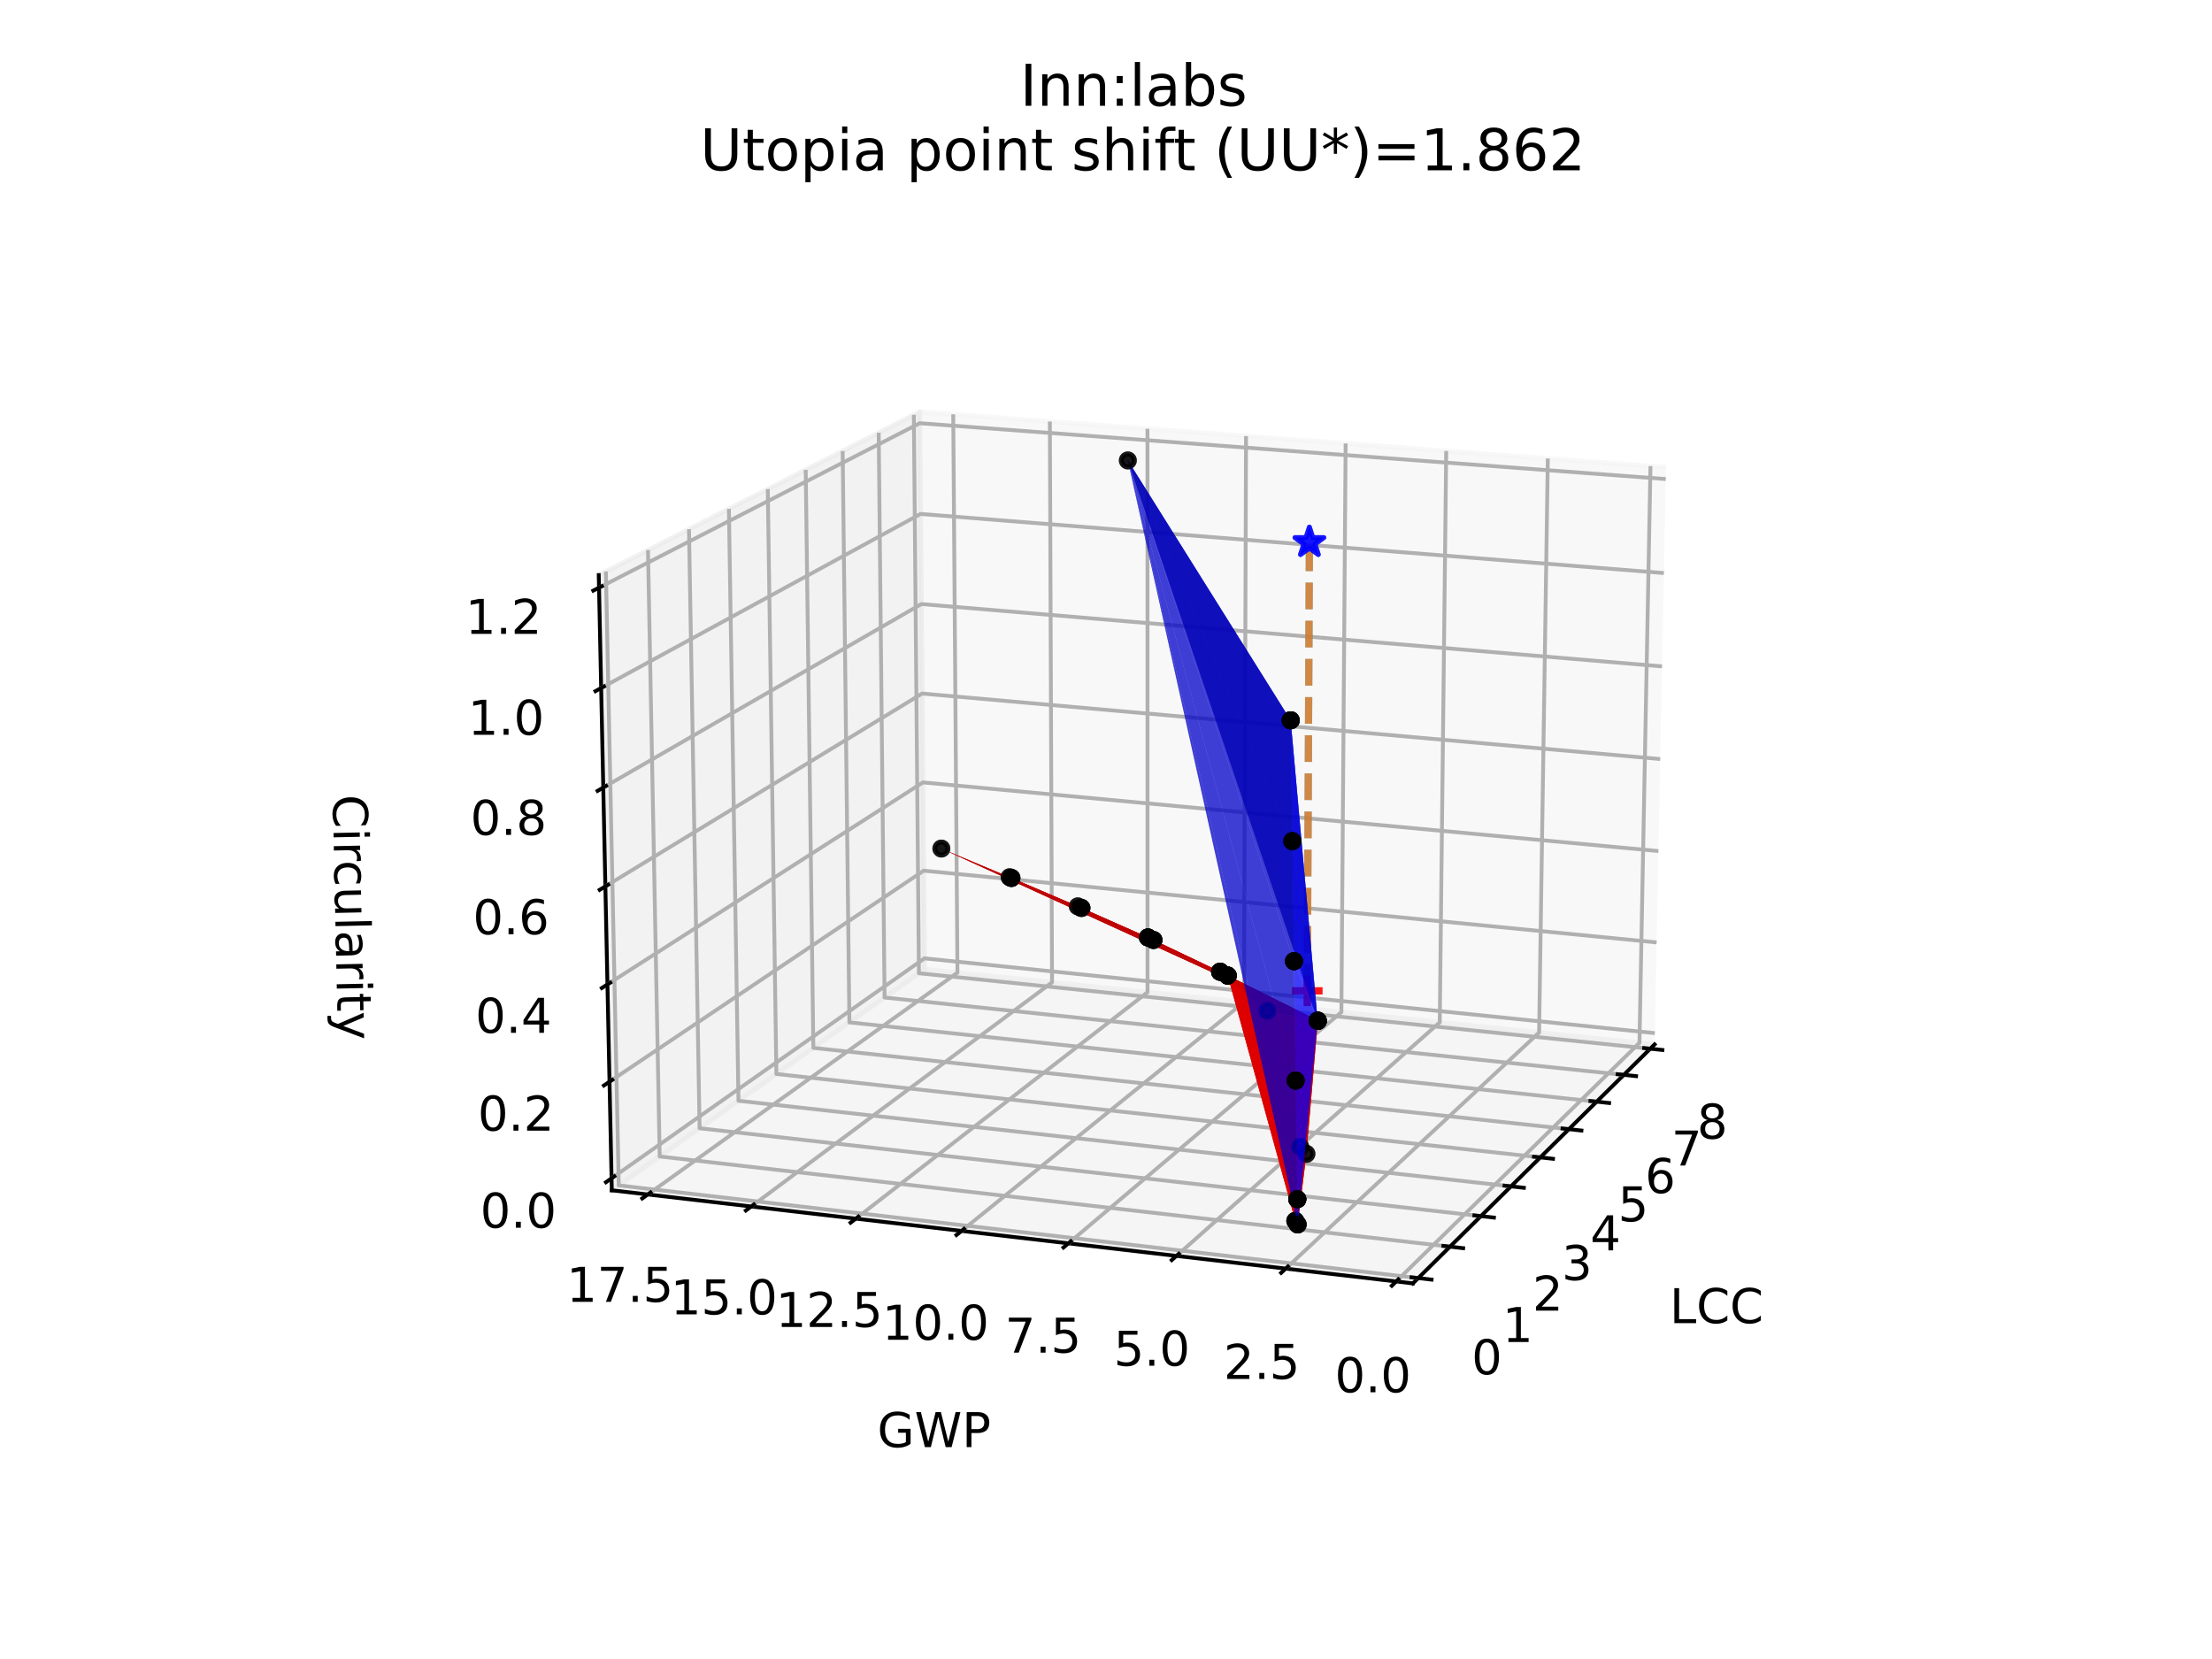 <?xml version="1.0" encoding="utf-8" standalone="no"?>
<!DOCTYPE svg PUBLIC "-//W3C//DTD SVG 1.1//EN"
  "http://www.w3.org/Graphics/SVG/1.1/DTD/svg11.dtd">
<!-- Created with matplotlib (https://matplotlib.org/) -->
<svg height="345.6pt" version="1.1" viewBox="0 0 460.8 345.6" width="460.8pt" xmlns="http://www.w3.org/2000/svg" xmlns:xlink="http://www.w3.org/1999/xlink">
 <defs>
  <style type="text/css">*{stroke-linecap:butt;stroke-linejoin:round;}</style>
 </defs>
 <g id="figure_1">
  <g id="patch_1">
   <path d="M 0 345.6 
L 460.8 345.6 
L 460.8 0 
L 0 0 
z
" style="fill:#ffffff;"/>
  </g>
  <g id="patch_2">
   <path d="M 103.104 307.584 
L 369.216 307.584 
L 369.216 41.472 
L 103.104 41.472 
z
" style="fill:#ffffff;"/>
  </g>
  <g id="pane3d_1">
   <g id="patch_3">
    <path d="M 344.681 217.574 
L 192.602 201.915 
L 191.576 85.791 
L 347.051 97.338 
" style="fill:#f2f2f2;opacity:0.5;stroke:#f2f2f2;stroke-linejoin:miter;"/>
   </g>
  </g>
  <g id="pane3d_2">
   <g id="patch_4">
    <path d="M 127.452 247.962 
L 192.602 201.915 
L 191.576 85.791 
L 124.732 119.801 
" style="fill:#e6e6e6;opacity:0.5;stroke:#e6e6e6;stroke-linejoin:miter;"/>
   </g>
  </g>
  <g id="pane3d_3">
   <g id="patch_5">
    <path d="M 294.32 267.355 
L 344.681 217.574 
L 192.602 201.915 
L 127.452 247.962 
" style="fill:#ececec;opacity:0.5;stroke:#ececec;stroke-linejoin:miter;"/>
   </g>
  </g>
  <g id="axis3d_1">
   <g id="line2d_1">
    <path d="M 344.681 217.574 
L 294.32 267.355 
" style="fill:none;stroke:#000000;stroke-linecap:square;stroke-width:0.8;"/>
   </g>
   <g id="text_1">
    <!-- LCC -->
    <g transform="translate(347.82 275.633)scale(0.1 -0.1)">
     <defs>
      <path d="M 9.812 72.906 
L 19.672 72.906 
L 19.672 8.297 
L 55.172 8.297 
L 55.172 0 
L 9.812 0 
z
" id="DejaVuSans-76"/>
      <path d="M 64.406 67.281 
L 64.406 56.891 
Q 59.422 61.531 53.781 63.812 
Q 48.141 66.109 41.797 66.109 
Q 29.297 66.109 22.656 58.469 
Q 16.016 50.828 16.016 36.375 
Q 16.016 21.969 22.656 14.328 
Q 29.297 6.688 41.797 6.688 
Q 48.141 6.688 53.781 8.984 
Q 59.422 11.281 64.406 15.922 
L 64.406 5.609 
Q 59.234 2.094 53.438 0.328 
Q 47.656 -1.422 41.219 -1.422 
Q 24.656 -1.422 15.125 8.703 
Q 5.609 18.844 5.609 36.375 
Q 5.609 53.953 15.125 64.078 
Q 24.656 74.219 41.219 74.219 
Q 47.75 74.219 53.531 72.484 
Q 59.328 70.75 64.406 67.281 
z
" id="DejaVuSans-67"/>
     </defs>
     <use xlink:href="#DejaVuSans-76"/>
     <use x="55.713" xlink:href="#DejaVuSans-67"/>
     <use x="125.537" xlink:href="#DejaVuSans-67"/>
    </g>
   </g>
   <g id="Line3DCollection_1">
    <path d="M 295.441 266.247 
L 128.896 246.941 
L 126.217 119.045 
" style="fill:none;stroke:#b0b0b0;stroke-width:0.8;"/>
    <path d="M 302.058 259.706 
L 137.427 240.912 
L 134.988 114.583 
" style="fill:none;stroke:#b0b0b0;stroke-width:0.8;"/>
    <path d="M 308.498 253.34 
L 145.739 235.037 
L 143.526 110.238 
" style="fill:none;stroke:#b0b0b0;stroke-width:0.8;"/>
    <path d="M 314.767 247.143 
L 153.838 229.313 
L 151.843 106.007 
" style="fill:none;stroke:#b0b0b0;stroke-width:0.8;"/>
    <path d="M 320.872 241.108 
L 161.734 223.732 
L 159.945 101.884 
" style="fill:none;stroke:#b0b0b0;stroke-width:0.8;"/>
    <path d="M 326.82 235.229 
L 169.434 218.29 
L 167.842 97.867 
" style="fill:none;stroke:#b0b0b0;stroke-width:0.8;"/>
    <path d="M 332.616 229.5 
L 176.944 212.982 
L 175.541 93.95 
" style="fill:none;stroke:#b0b0b0;stroke-width:0.8;"/>
    <path d="M 338.266 223.915 
L 184.273 207.802 
L 183.049 90.13 
" style="fill:none;stroke:#b0b0b0;stroke-width:0.8;"/>
    <path d="M 343.776 218.468 
L 191.427 202.746 
L 190.373 86.403 
" style="fill:none;stroke:#b0b0b0;stroke-width:0.8;"/>
   </g>
   <g id="xtick_1">
    <g id="line2d_2">
     <path d="M 294.053 266.086 
L 298.219 266.569 
" style="fill:none;stroke:#000000;stroke-linecap:square;stroke-width:0.8;"/>
    </g>
    <g id="text_2">
     <!-- 0 -->
     <g transform="translate(306.563 286.288)scale(0.1 -0.1)">
      <defs>
       <path d="M 31.781 66.406 
Q 24.172 66.406 20.328 58.906 
Q 16.5 51.422 16.5 36.375 
Q 16.5 21.391 20.328 13.891 
Q 24.172 6.391 31.781 6.391 
Q 39.453 6.391 43.281 13.891 
Q 47.125 21.391 47.125 36.375 
Q 47.125 51.422 43.281 58.906 
Q 39.453 66.406 31.781 66.406 
z
M 31.781 74.219 
Q 44.047 74.219 50.516 64.516 
Q 56.984 54.828 56.984 36.375 
Q 56.984 17.969 50.516 8.266 
Q 44.047 -1.422 31.781 -1.422 
Q 19.531 -1.422 13.062 8.266 
Q 6.594 17.969 6.594 36.375 
Q 6.594 54.828 13.062 64.516 
Q 19.531 74.219 31.781 74.219 
z
" id="DejaVuSans-48"/>
      </defs>
      <use xlink:href="#DejaVuSans-48"/>
     </g>
    </g>
   </g>
   <g id="xtick_2">
    <g id="line2d_3">
     <path d="M 300.687 259.549 
L 304.803 260.019 
" style="fill:none;stroke:#000000;stroke-linecap:square;stroke-width:0.8;"/>
    </g>
    <g id="text_3">
     <!-- 1 -->
     <g transform="translate(312.995 279.568)scale(0.1 -0.1)">
      <defs>
       <path d="M 12.406 8.297 
L 28.516 8.297 
L 28.516 63.922 
L 10.984 60.406 
L 10.984 69.391 
L 28.422 72.906 
L 38.281 72.906 
L 38.281 8.297 
L 54.391 8.297 
L 54.391 0 
L 12.406 0 
z
" id="DejaVuSans-49"/>
      </defs>
      <use xlink:href="#DejaVuSans-49"/>
     </g>
    </g>
   </g>
   <g id="xtick_3">
    <g id="line2d_4">
     <path d="M 307.143 253.188 
L 311.21 253.645 
" style="fill:none;stroke:#000000;stroke-linecap:square;stroke-width:0.8;"/>
    </g>
    <g id="text_4">
     <!-- 2 -->
     <g transform="translate(319.254 273.029)scale(0.1 -0.1)">
      <defs>
       <path d="M 19.188 8.297 
L 53.609 8.297 
L 53.609 0 
L 7.328 0 
L 7.328 8.297 
Q 12.938 14.109 22.625 23.891 
Q 32.328 33.688 34.812 36.531 
Q 39.547 41.844 41.422 45.531 
Q 43.312 49.219 43.312 52.781 
Q 43.312 58.594 39.234 62.25 
Q 35.156 65.922 28.609 65.922 
Q 23.969 65.922 18.812 64.312 
Q 13.672 62.703 7.812 59.422 
L 7.812 69.391 
Q 13.766 71.781 18.938 73 
Q 24.125 74.219 28.422 74.219 
Q 39.75 74.219 46.484 68.547 
Q 53.219 62.891 53.219 53.422 
Q 53.219 48.922 51.531 44.891 
Q 49.859 40.875 45.406 35.406 
Q 44.188 33.984 37.641 27.219 
Q 31.109 20.453 19.188 8.297 
z
" id="DejaVuSans-50"/>
      </defs>
      <use xlink:href="#DejaVuSans-50"/>
     </g>
    </g>
   </g>
   <g id="xtick_4">
    <g id="line2d_5">
     <path d="M 313.428 246.995 
L 317.447 247.44 
" style="fill:none;stroke:#000000;stroke-linecap:square;stroke-width:0.8;"/>
    </g>
    <g id="text_5">
     <!-- 3 -->
     <g transform="translate(325.347 266.663)scale(0.1 -0.1)">
      <defs>
       <path d="M 40.578 39.312 
Q 47.656 37.797 51.625 33 
Q 55.609 28.219 55.609 21.188 
Q 55.609 10.406 48.188 4.484 
Q 40.766 -1.422 27.094 -1.422 
Q 22.516 -1.422 17.656 -0.516 
Q 12.797 0.391 7.625 2.203 
L 7.625 11.719 
Q 11.719 9.328 16.594 8.109 
Q 21.484 6.891 26.812 6.891 
Q 36.078 6.891 40.938 10.547 
Q 45.797 14.203 45.797 21.188 
Q 45.797 27.641 41.281 31.266 
Q 36.766 34.906 28.719 34.906 
L 20.219 34.906 
L 20.219 43.016 
L 29.109 43.016 
Q 36.375 43.016 40.234 45.922 
Q 44.094 48.828 44.094 54.297 
Q 44.094 59.906 40.109 62.906 
Q 36.141 65.922 28.719 65.922 
Q 24.656 65.922 20.016 65.031 
Q 15.375 64.156 9.812 62.312 
L 9.812 71.094 
Q 15.438 72.656 20.344 73.438 
Q 25.25 74.219 29.594 74.219 
Q 40.828 74.219 47.359 69.109 
Q 53.906 64.016 53.906 55.328 
Q 53.906 49.266 50.438 45.094 
Q 46.969 40.922 40.578 39.312 
z
" id="DejaVuSans-51"/>
      </defs>
      <use xlink:href="#DejaVuSans-51"/>
     </g>
    </g>
   </g>
   <g id="xtick_5">
    <g id="line2d_6">
     <path d="M 319.549 240.964 
L 323.521 241.398 
" style="fill:none;stroke:#000000;stroke-linecap:square;stroke-width:0.8;"/>
    </g>
    <g id="text_6">
     <!-- 4 -->
     <g transform="translate(331.28 260.464)scale(0.1 -0.1)">
      <defs>
       <path d="M 37.797 64.312 
L 12.891 25.391 
L 37.797 25.391 
z
M 35.203 72.906 
L 47.609 72.906 
L 47.609 25.391 
L 58.016 25.391 
L 58.016 17.188 
L 47.609 17.188 
L 47.609 0 
L 37.797 0 
L 37.797 17.188 
L 4.891 17.188 
L 4.891 26.703 
z
" id="DejaVuSans-52"/>
      </defs>
      <use xlink:href="#DejaVuSans-52"/>
     </g>
    </g>
   </g>
   <g id="xtick_6">
    <g id="line2d_7">
     <path d="M 325.512 235.089 
L 329.438 235.511 
" style="fill:none;stroke:#000000;stroke-linecap:square;stroke-width:0.8;"/>
    </g>
    <g id="text_7">
     <!-- 5 -->
     <g transform="translate(337.06 254.425)scale(0.1 -0.1)">
      <defs>
       <path d="M 10.797 72.906 
L 49.516 72.906 
L 49.516 64.594 
L 19.828 64.594 
L 19.828 46.734 
Q 21.969 47.469 24.109 47.828 
Q 26.266 48.188 28.422 48.188 
Q 40.625 48.188 47.75 41.5 
Q 54.891 34.812 54.891 23.391 
Q 54.891 11.625 47.562 5.094 
Q 40.234 -1.422 26.906 -1.422 
Q 22.312 -1.422 17.547 -0.641 
Q 12.797 0.141 7.719 1.703 
L 7.719 11.625 
Q 12.109 9.234 16.797 8.062 
Q 21.484 6.891 26.703 6.891 
Q 35.156 6.891 40.078 11.328 
Q 45.016 15.766 45.016 23.391 
Q 45.016 31 40.078 35.438 
Q 35.156 39.891 26.703 39.891 
Q 22.75 39.891 18.812 39.016 
Q 14.891 38.141 10.797 36.281 
z
" id="DejaVuSans-53"/>
      </defs>
      <use xlink:href="#DejaVuSans-53"/>
     </g>
    </g>
   </g>
   <g id="xtick_7">
    <g id="line2d_8">
     <path d="M 331.322 229.363 
L 335.204 229.775 
" style="fill:none;stroke:#000000;stroke-linecap:square;stroke-width:0.8;"/>
    </g>
    <g id="text_8">
     <!-- 6 -->
     <g transform="translate(342.692 248.54)scale(0.1 -0.1)">
      <defs>
       <path d="M 33.016 40.375 
Q 26.375 40.375 22.484 35.828 
Q 18.609 31.297 18.609 23.391 
Q 18.609 15.531 22.484 10.953 
Q 26.375 6.391 33.016 6.391 
Q 39.656 6.391 43.531 10.953 
Q 47.406 15.531 47.406 23.391 
Q 47.406 31.297 43.531 35.828 
Q 39.656 40.375 33.016 40.375 
z
M 52.594 71.297 
L 52.594 62.312 
Q 48.875 64.062 45.094 64.984 
Q 41.312 65.922 37.594 65.922 
Q 27.828 65.922 22.672 59.328 
Q 17.531 52.734 16.797 39.406 
Q 19.672 43.656 24.016 45.922 
Q 28.375 48.188 33.594 48.188 
Q 44.578 48.188 50.953 41.516 
Q 57.328 34.859 57.328 23.391 
Q 57.328 12.156 50.688 5.359 
Q 44.047 -1.422 33.016 -1.422 
Q 20.359 -1.422 13.672 8.266 
Q 6.984 17.969 6.984 36.375 
Q 6.984 53.656 15.188 63.938 
Q 23.391 74.219 37.203 74.219 
Q 40.922 74.219 44.703 73.484 
Q 48.484 72.75 52.594 71.297 
z
" id="DejaVuSans-54"/>
      </defs>
      <use xlink:href="#DejaVuSans-54"/>
     </g>
    </g>
   </g>
   <g id="xtick_8">
    <g id="line2d_9">
     <path d="M 336.987 223.781 
L 340.825 224.182 
" style="fill:none;stroke:#000000;stroke-linecap:square;stroke-width:0.8;"/>
    </g>
    <g id="text_9">
     <!-- 7 -->
     <g transform="translate(348.183 242.803)scale(0.1 -0.1)">
      <defs>
       <path d="M 8.203 72.906 
L 55.078 72.906 
L 55.078 68.703 
L 28.609 0 
L 18.312 0 
L 43.219 64.594 
L 8.203 64.594 
z
" id="DejaVuSans-55"/>
      </defs>
      <use xlink:href="#DejaVuSans-55"/>
     </g>
    </g>
   </g>
   <g id="xtick_9">
    <g id="line2d_10">
     <path d="M 342.511 218.338 
L 346.306 218.729 
" style="fill:none;stroke:#000000;stroke-linecap:square;stroke-width:0.8;"/>
    </g>
    <g id="text_10">
     <!-- 8 -->
     <g transform="translate(353.537 237.209)scale(0.1 -0.1)">
      <defs>
       <path d="M 31.781 34.625 
Q 24.75 34.625 20.719 30.859 
Q 16.703 27.094 16.703 20.516 
Q 16.703 13.922 20.719 10.156 
Q 24.75 6.391 31.781 6.391 
Q 38.812 6.391 42.859 10.172 
Q 46.922 13.969 46.922 20.516 
Q 46.922 27.094 42.891 30.859 
Q 38.875 34.625 31.781 34.625 
z
M 21.922 38.812 
Q 15.578 40.375 12.031 44.719 
Q 8.5 49.078 8.5 55.328 
Q 8.5 64.062 14.719 69.141 
Q 20.953 74.219 31.781 74.219 
Q 42.672 74.219 48.875 69.141 
Q 55.078 64.062 55.078 55.328 
Q 55.078 49.078 51.531 44.719 
Q 48 40.375 41.703 38.812 
Q 48.828 37.156 52.797 32.312 
Q 56.781 27.484 56.781 20.516 
Q 56.781 9.906 50.312 4.234 
Q 43.844 -1.422 31.781 -1.422 
Q 19.734 -1.422 13.25 4.234 
Q 6.781 9.906 6.781 20.516 
Q 6.781 27.484 10.781 32.312 
Q 14.797 37.156 21.922 38.812 
z
M 18.312 54.391 
Q 18.312 48.734 21.844 45.562 
Q 25.391 42.391 31.781 42.391 
Q 38.141 42.391 41.719 45.562 
Q 45.312 48.734 45.312 54.391 
Q 45.312 60.062 41.719 63.234 
Q 38.141 66.406 31.781 66.406 
Q 25.391 66.406 21.844 63.234 
Q 18.312 60.062 18.312 54.391 
z
" id="DejaVuSans-56"/>
      </defs>
      <use xlink:href="#DejaVuSans-56"/>
     </g>
    </g>
   </g>
  </g>
  <g id="axis3d_2">
   <g id="line2d_11">
    <path d="M 127.452 247.962 
L 294.32 267.355 
" style="fill:none;stroke:#000000;stroke-linecap:square;stroke-width:0.8;"/>
   </g>
   <g id="text_11">
    <!-- GWP -->
    <g transform="translate(182.763 301.46)scale(0.1 -0.1)">
     <defs>
      <path d="M 59.516 10.406 
L 59.516 29.984 
L 43.406 29.984 
L 43.406 38.094 
L 69.281 38.094 
L 69.281 6.781 
Q 63.578 2.734 56.688 0.656 
Q 49.812 -1.422 42 -1.422 
Q 24.906 -1.422 15.25 8.562 
Q 5.609 18.562 5.609 36.375 
Q 5.609 54.25 15.25 64.234 
Q 24.906 74.219 42 74.219 
Q 49.125 74.219 55.547 72.453 
Q 61.969 70.703 67.391 67.281 
L 67.391 56.781 
Q 61.922 61.422 55.766 63.766 
Q 49.609 66.109 42.828 66.109 
Q 29.438 66.109 22.719 58.641 
Q 16.016 51.172 16.016 36.375 
Q 16.016 21.625 22.719 14.156 
Q 29.438 6.688 42.828 6.688 
Q 48.047 6.688 52.141 7.594 
Q 56.25 8.5 59.516 10.406 
z
" id="DejaVuSans-71"/>
      <path d="M 3.328 72.906 
L 13.281 72.906 
L 28.609 11.281 
L 43.891 72.906 
L 54.984 72.906 
L 70.312 11.281 
L 85.594 72.906 
L 95.609 72.906 
L 77.297 0 
L 64.891 0 
L 49.516 63.281 
L 33.984 0 
L 21.578 0 
z
" id="DejaVuSans-87"/>
      <path d="M 19.672 64.797 
L 19.672 37.406 
L 32.078 37.406 
Q 38.969 37.406 42.719 40.969 
Q 46.484 44.531 46.484 51.125 
Q 46.484 57.672 42.719 61.234 
Q 38.969 64.797 32.078 64.797 
z
M 9.812 72.906 
L 32.078 72.906 
Q 44.344 72.906 50.609 67.359 
Q 56.891 61.812 56.891 51.125 
Q 56.891 40.328 50.609 34.812 
Q 44.344 29.297 32.078 29.297 
L 19.672 29.297 
L 19.672 0 
L 9.812 0 
z
" id="DejaVuSans-80"/>
     </defs>
     <use xlink:href="#DejaVuSans-71"/>
     <use x="77.49" xlink:href="#DejaVuSans-87"/>
     <use x="176.367" xlink:href="#DejaVuSans-80"/>
    </g>
   </g>
   <g id="Line3DCollection_2">
    <path d="M 343.825 97.098 
L 341.527 217.249 
L 290.846 266.951 
" style="fill:none;stroke:#b0b0b0;stroke-width:0.8;"/>
    <path d="M 322.44 95.51 
L 320.624 215.097 
L 267.831 264.276 
" style="fill:none;stroke:#b0b0b0;stroke-width:0.8;"/>
    <path d="M 301.272 93.938 
L 299.928 212.966 
L 245.071 261.631 
" style="fill:none;stroke:#b0b0b0;stroke-width:0.8;"/>
    <path d="M 280.318 92.382 
L 279.436 210.856 
L 222.561 259.015 
" style="fill:none;stroke:#b0b0b0;stroke-width:0.8;"/>
    <path d="M 259.575 90.841 
L 259.146 208.767 
L 200.296 256.428 
" style="fill:none;stroke:#b0b0b0;stroke-width:0.8;"/>
    <path d="M 239.039 89.316 
L 239.054 206.698 
L 178.274 253.868 
" style="fill:none;stroke:#b0b0b0;stroke-width:0.8;"/>
    <path d="M 218.706 87.806 
L 219.157 204.65 
L 156.49 251.336 
" style="fill:none;stroke:#b0b0b0;stroke-width:0.8;"/>
    <path d="M 198.575 86.311 
L 199.454 202.621 
L 134.94 248.832 
" style="fill:none;stroke:#b0b0b0;stroke-width:0.8;"/>
   </g>
   <g id="xtick_10">
    <g id="line2d_12">
     <path d="M 291.298 266.508 
L 289.94 267.84 
" style="fill:none;stroke:#000000;stroke-linecap:square;stroke-width:0.8;"/>
    </g>
    <g id="text_12">
     <!-- 0.0 -->
     <g transform="translate(278.065 290.034)scale(0.1 -0.1)">
      <defs>
       <path d="M 10.688 12.406 
L 21 12.406 
L 21 0 
L 10.688 0 
z
" id="DejaVuSans-46"/>
      </defs>
      <use xlink:href="#DejaVuSans-48"/>
      <use x="63.623" xlink:href="#DejaVuSans-46"/>
      <use x="95.41" xlink:href="#DejaVuSans-48"/>
     </g>
    </g>
   </g>
   <g id="xtick_11">
    <g id="line2d_13">
     <path d="M 268.302 263.838 
L 266.888 265.155 
" style="fill:none;stroke:#000000;stroke-linecap:square;stroke-width:0.8;"/>
    </g>
    <g id="text_13">
     <!-- 2.5 -->
     <g transform="translate(254.904 287.253)scale(0.1 -0.1)">
      <use xlink:href="#DejaVuSans-50"/>
      <use x="63.623" xlink:href="#DejaVuSans-46"/>
      <use x="95.41" xlink:href="#DejaVuSans-53"/>
     </g>
    </g>
   </g>
   <g id="xtick_12">
    <g id="line2d_14">
     <path d="M 245.559 261.198 
L 244.091 262.5 
" style="fill:none;stroke:#000000;stroke-linecap:square;stroke-width:0.8;"/>
    </g>
    <g id="text_14">
     <!-- 5.0 -->
     <g transform="translate(232.001 284.502)scale(0.1 -0.1)">
      <use xlink:href="#DejaVuSans-53"/>
      <use x="63.623" xlink:href="#DejaVuSans-46"/>
      <use x="95.41" xlink:href="#DejaVuSans-48"/>
     </g>
    </g>
   </g>
   <g id="xtick_13">
    <g id="line2d_15">
     <path d="M 223.067 258.587 
L 221.546 259.874 
" style="fill:none;stroke:#000000;stroke-linecap:square;stroke-width:0.8;"/>
    </g>
    <g id="text_15">
     <!-- 7.5 -->
     <g transform="translate(209.351 281.782)scale(0.1 -0.1)">
      <use xlink:href="#DejaVuSans-55"/>
      <use x="63.623" xlink:href="#DejaVuSans-46"/>
      <use x="95.41" xlink:href="#DejaVuSans-53"/>
     </g>
    </g>
   </g>
   <g id="xtick_14">
    <g id="line2d_16">
     <path d="M 200.82 256.004 
L 199.247 257.278 
" style="fill:none;stroke:#000000;stroke-linecap:square;stroke-width:0.8;"/>
    </g>
    <g id="text_16">
     <!-- 10.0 -->
     <g transform="translate(183.77 279.092)scale(0.1 -0.1)">
      <use xlink:href="#DejaVuSans-49"/>
      <use x="63.623" xlink:href="#DejaVuSans-48"/>
      <use x="127.246" xlink:href="#DejaVuSans-46"/>
      <use x="159.033" xlink:href="#DejaVuSans-48"/>
     </g>
    </g>
   </g>
   <g id="xtick_15">
    <g id="line2d_17">
     <path d="M 178.814 253.449 
L 177.191 254.709 
" style="fill:none;stroke:#000000;stroke-linecap:square;stroke-width:0.8;"/>
    </g>
    <g id="text_17">
     <!-- 12.5 -->
     <g transform="translate(161.615 276.431)scale(0.1 -0.1)">
      <use xlink:href="#DejaVuSans-49"/>
      <use x="63.623" xlink:href="#DejaVuSans-50"/>
      <use x="127.246" xlink:href="#DejaVuSans-46"/>
      <use x="159.033" xlink:href="#DejaVuSans-53"/>
     </g>
    </g>
   </g>
   <g id="xtick_16">
    <g id="line2d_18">
     <path d="M 157.047 250.922 
L 155.374 252.168 
" style="fill:none;stroke:#000000;stroke-linecap:square;stroke-width:0.8;"/>
    </g>
    <g id="text_18">
     <!-- 15.0 -->
     <g transform="translate(139.702 273.8)scale(0.1 -0.1)">
      <use xlink:href="#DejaVuSans-49"/>
      <use x="63.623" xlink:href="#DejaVuSans-53"/>
      <use x="127.246" xlink:href="#DejaVuSans-46"/>
      <use x="159.033" xlink:href="#DejaVuSans-48"/>
     </g>
    </g>
   </g>
   <g id="xtick_17">
    <g id="line2d_19">
     <path d="M 135.513 248.422 
L 133.791 249.655 
" style="fill:none;stroke:#000000;stroke-linecap:square;stroke-width:0.8;"/>
    </g>
    <g id="text_19">
     <!-- 17.5 -->
     <g transform="translate(118.026 271.196)scale(0.1 -0.1)">
      <use xlink:href="#DejaVuSans-49"/>
      <use x="63.623" xlink:href="#DejaVuSans-55"/>
      <use x="127.246" xlink:href="#DejaVuSans-46"/>
      <use x="159.033" xlink:href="#DejaVuSans-53"/>
     </g>
    </g>
   </g>
  </g>
  <g id="axis3d_3">
   <g id="line2d_20">
    <path d="M 127.452 247.962 
L 124.732 119.801 
" style="fill:none;stroke:#000000;stroke-linecap:square;stroke-width:0.8;"/>
   </g>
   <g id="text_20">
    <!-- Circularity -->
    <g transform="translate(69.309 165.61)rotate(-271.216)scale(0.1 -0.1)">
     <defs>
      <path d="M 9.422 54.688 
L 18.406 54.688 
L 18.406 0 
L 9.422 0 
z
M 9.422 75.984 
L 18.406 75.984 
L 18.406 64.594 
L 9.422 64.594 
z
" id="DejaVuSans-105"/>
      <path d="M 41.109 46.297 
Q 39.594 47.172 37.812 47.578 
Q 36.031 48 33.891 48 
Q 26.266 48 22.188 43.047 
Q 18.109 38.094 18.109 28.812 
L 18.109 0 
L 9.078 0 
L 9.078 54.688 
L 18.109 54.688 
L 18.109 46.188 
Q 20.953 51.172 25.484 53.578 
Q 30.031 56 36.531 56 
Q 37.453 56 38.578 55.875 
Q 39.703 55.766 41.062 55.516 
z
" id="DejaVuSans-114"/>
      <path d="M 48.781 52.594 
L 48.781 44.188 
Q 44.969 46.297 41.141 47.344 
Q 37.312 48.391 33.406 48.391 
Q 24.656 48.391 19.812 42.844 
Q 14.984 37.312 14.984 27.297 
Q 14.984 17.281 19.812 11.734 
Q 24.656 6.203 33.406 6.203 
Q 37.312 6.203 41.141 7.25 
Q 44.969 8.297 48.781 10.406 
L 48.781 2.094 
Q 45.016 0.344 40.984 -0.531 
Q 36.969 -1.422 32.422 -1.422 
Q 20.062 -1.422 12.781 6.344 
Q 5.516 14.109 5.516 27.297 
Q 5.516 40.672 12.859 48.328 
Q 20.219 56 33.016 56 
Q 37.156 56 41.109 55.141 
Q 45.062 54.297 48.781 52.594 
z
" id="DejaVuSans-99"/>
      <path d="M 8.5 21.578 
L 8.5 54.688 
L 17.484 54.688 
L 17.484 21.922 
Q 17.484 14.156 20.5 10.266 
Q 23.531 6.391 29.594 6.391 
Q 36.859 6.391 41.078 11.031 
Q 45.312 15.672 45.312 23.688 
L 45.312 54.688 
L 54.297 54.688 
L 54.297 0 
L 45.312 0 
L 45.312 8.406 
Q 42.047 3.422 37.719 1 
Q 33.406 -1.422 27.688 -1.422 
Q 18.266 -1.422 13.375 4.438 
Q 8.5 10.297 8.5 21.578 
z
M 31.109 56 
z
" id="DejaVuSans-117"/>
      <path d="M 9.422 75.984 
L 18.406 75.984 
L 18.406 0 
L 9.422 0 
z
" id="DejaVuSans-108"/>
      <path d="M 34.281 27.484 
Q 23.391 27.484 19.188 25 
Q 14.984 22.516 14.984 16.5 
Q 14.984 11.719 18.141 8.906 
Q 21.297 6.109 26.703 6.109 
Q 34.188 6.109 38.703 11.406 
Q 43.219 16.703 43.219 25.484 
L 43.219 27.484 
z
M 52.203 31.203 
L 52.203 0 
L 43.219 0 
L 43.219 8.297 
Q 40.141 3.328 35.547 0.953 
Q 30.953 -1.422 24.312 -1.422 
Q 15.922 -1.422 10.953 3.297 
Q 6 8.016 6 15.922 
Q 6 25.141 12.172 29.828 
Q 18.359 34.516 30.609 34.516 
L 43.219 34.516 
L 43.219 35.406 
Q 43.219 41.609 39.141 45 
Q 35.062 48.391 27.688 48.391 
Q 23 48.391 18.547 47.266 
Q 14.109 46.141 10.016 43.891 
L 10.016 52.203 
Q 14.938 54.109 19.578 55.047 
Q 24.219 56 28.609 56 
Q 40.484 56 46.344 49.844 
Q 52.203 43.703 52.203 31.203 
z
" id="DejaVuSans-97"/>
      <path d="M 18.312 70.219 
L 18.312 54.688 
L 36.812 54.688 
L 36.812 47.703 
L 18.312 47.703 
L 18.312 18.016 
Q 18.312 11.328 20.141 9.422 
Q 21.969 7.516 27.594 7.516 
L 36.812 7.516 
L 36.812 0 
L 27.594 0 
Q 17.188 0 13.234 3.875 
Q 9.281 7.766 9.281 18.016 
L 9.281 47.703 
L 2.688 47.703 
L 2.688 54.688 
L 9.281 54.688 
L 9.281 70.219 
z
" id="DejaVuSans-116"/>
      <path d="M 32.172 -5.078 
Q 28.375 -14.844 24.75 -17.812 
Q 21.141 -20.797 15.094 -20.797 
L 7.906 -20.797 
L 7.906 -13.281 
L 13.188 -13.281 
Q 16.891 -13.281 18.938 -11.516 
Q 21 -9.766 23.484 -3.219 
L 25.094 0.875 
L 2.984 54.688 
L 12.5 54.688 
L 29.594 11.922 
L 46.688 54.688 
L 56.203 54.688 
z
" id="DejaVuSans-121"/>
     </defs>
     <use xlink:href="#DejaVuSans-67"/>
     <use x="69.824" xlink:href="#DejaVuSans-105"/>
     <use x="97.607" xlink:href="#DejaVuSans-114"/>
     <use x="136.471" xlink:href="#DejaVuSans-99"/>
     <use x="191.451" xlink:href="#DejaVuSans-117"/>
     <use x="254.83" xlink:href="#DejaVuSans-108"/>
     <use x="282.613" xlink:href="#DejaVuSans-97"/>
     <use x="343.893" xlink:href="#DejaVuSans-114"/>
     <use x="385.006" xlink:href="#DejaVuSans-105"/>
     <use x="412.789" xlink:href="#DejaVuSans-116"/>
     <use x="451.998" xlink:href="#DejaVuSans-121"/>
    </g>
   </g>
   <g id="Line3DCollection_3">
    <path d="M 127.399 245.458 
L 192.582 199.641 
L 344.727 215.221 
" style="fill:none;stroke:#b0b0b0;stroke-width:0.8;"/>
    <path d="M 126.972 225.342 
L 192.421 181.379 
L 345.099 196.325 
" style="fill:none;stroke:#b0b0b0;stroke-width:0.8;"/>
    <path d="M 126.542 205.073 
L 192.258 162.992 
L 345.475 177.294 
" style="fill:none;stroke:#b0b0b0;stroke-width:0.8;"/>
    <path d="M 126.108 184.648 
L 192.095 144.478 
L 345.853 158.127 
" style="fill:none;stroke:#b0b0b0;stroke-width:0.8;"/>
    <path d="M 125.672 164.066 
L 191.93 125.836 
L 346.233 138.823 
" style="fill:none;stroke:#b0b0b0;stroke-width:0.8;"/>
    <path d="M 125.231 143.326 
L 191.764 107.065 
L 346.617 119.379 
" style="fill:none;stroke:#b0b0b0;stroke-width:0.8;"/>
    <path d="M 124.788 122.425 
L 191.597 88.163 
L 347.003 99.796 
" style="fill:none;stroke:#b0b0b0;stroke-width:0.8;"/>
   </g>
   <g id="xtick_18">
    <g id="line2d_21">
     <path d="M 127.978 245.051 
L 126.239 246.274 
" style="fill:none;stroke:#000000;stroke-linecap:square;stroke-width:0.8;"/>
    </g>
    <g id="text_21">
     <!-- 0.0 -->
     <g transform="translate(100.033 255.757)scale(0.1 -0.1)">
      <use xlink:href="#DejaVuSans-48"/>
      <use x="63.623" xlink:href="#DejaVuSans-46"/>
      <use x="95.41" xlink:href="#DejaVuSans-48"/>
     </g>
    </g>
   </g>
   <g id="xtick_19">
    <g id="line2d_22">
     <path d="M 127.553 224.952 
L 125.807 226.125 
" style="fill:none;stroke:#000000;stroke-linecap:square;stroke-width:0.8;"/>
    </g>
    <g id="text_22">
     <!-- 0.2 -->
     <g transform="translate(99.529 235.533)scale(0.1 -0.1)">
      <use xlink:href="#DejaVuSans-48"/>
      <use x="63.623" xlink:href="#DejaVuSans-46"/>
      <use x="95.41" xlink:href="#DejaVuSans-50"/>
     </g>
    </g>
   </g>
   <g id="xtick_20">
    <g id="line2d_23">
     <path d="M 127.126 204.699 
L 125.371 205.822 
" style="fill:none;stroke:#000000;stroke-linecap:square;stroke-width:0.8;"/>
    </g>
    <g id="text_23">
     <!-- 0.4 -->
     <g transform="translate(99.022 215.154)scale(0.1 -0.1)">
      <use xlink:href="#DejaVuSans-48"/>
      <use x="63.623" xlink:href="#DejaVuSans-46"/>
      <use x="95.41" xlink:href="#DejaVuSans-52"/>
     </g>
    </g>
   </g>
   <g id="xtick_21">
    <g id="line2d_24">
     <path d="M 126.695 184.291 
L 124.932 185.364 
" style="fill:none;stroke:#000000;stroke-linecap:square;stroke-width:0.8;"/>
    </g>
    <g id="text_24">
     <!-- 0.6 -->
     <g transform="translate(98.51 194.618)scale(0.1 -0.1)">
      <use xlink:href="#DejaVuSans-48"/>
      <use x="63.623" xlink:href="#DejaVuSans-46"/>
      <use x="95.41" xlink:href="#DejaVuSans-54"/>
     </g>
    </g>
   </g>
   <g id="xtick_22">
    <g id="line2d_25">
     <path d="M 126.261 163.726 
L 124.49 164.748 
" style="fill:none;stroke:#000000;stroke-linecap:square;stroke-width:0.8;"/>
    </g>
    <g id="text_25">
     <!-- 0.8 -->
     <g transform="translate(97.995 173.922)scale(0.1 -0.1)">
      <use xlink:href="#DejaVuSans-48"/>
      <use x="63.623" xlink:href="#DejaVuSans-46"/>
      <use x="95.41" xlink:href="#DejaVuSans-56"/>
     </g>
    </g>
   </g>
   <g id="xtick_23">
    <g id="line2d_26">
     <path d="M 125.823 143.003 
L 124.045 143.973 
" style="fill:none;stroke:#000000;stroke-linecap:square;stroke-width:0.8;"/>
    </g>
    <g id="text_26">
     <!-- 1.0 -->
     <g transform="translate(97.476 153.066)scale(0.1 -0.1)">
      <use xlink:href="#DejaVuSans-49"/>
      <use x="63.623" xlink:href="#DejaVuSans-46"/>
      <use x="95.41" xlink:href="#DejaVuSans-48"/>
     </g>
    </g>
   </g>
   <g id="xtick_24">
    <g id="line2d_27">
     <path d="M 125.382 122.12 
L 123.596 123.036 
" style="fill:none;stroke:#000000;stroke-linecap:square;stroke-width:0.8;"/>
    </g>
    <g id="text_27">
     <!-- 1.2 -->
     <g transform="translate(96.952 132.048)scale(0.1 -0.1)">
      <use xlink:href="#DejaVuSans-49"/>
      <use x="63.623" xlink:href="#DejaVuSans-46"/>
      <use x="95.41" xlink:href="#DejaVuSans-50"/>
     </g>
    </g>
   </g>
  </g>
  <g id="axes_1">
   <g id="line2d_28">
    <path clip-path="url(#p6c5a69f0ab)" d="M 272.332 206.416 
L 272.773 112.967 
" style="fill:none;stroke:#1f77b4;stroke-dasharray:5.55,2.4;stroke-dashoffset:0;stroke-opacity:0.7;stroke-width:1.5;"/>
   </g>
   <g id="line2d_29">
    <path clip-path="url(#p6c5a69f0ab)" d="M 272.332 206.416 
L 272.773 112.967 
" style="fill:none;stroke:#ff7f0e;stroke-dasharray:5.55,2.4;stroke-dashoffset:0;stroke-opacity:0.7;stroke-width:1.5;"/>
   </g>
   <g id="Poly3DCollection_1">
    <path clip-path="url(#p6c5a69f0ab)" d="M 210.703 182.901 
L 210.326 182.74 
L 196.102 176.771 
z
" style="fill:#d60000;"/>
    <path clip-path="url(#p6c5a69f0ab)" d="M 210.326 182.74 
L 274.485 212.586 
L 196.102 176.771 
z
" style="fill:#bd0000;"/>
    <path clip-path="url(#p6c5a69f0ab)" d="M 274.485 212.586 
L 210.326 182.74 
L 210.703 182.901 
z
" style="fill:#be0000;"/>
    <path clip-path="url(#p6c5a69f0ab)" d="M 224.527 188.809 
L 239.136 195.284 
L 225.285 189.142 
z
" style="fill:#d50000;"/>
    <path clip-path="url(#p6c5a69f0ab)" d="M 255.756 203.232 
L 224.527 188.809 
L 210.703 182.901 
z
" style="fill:#cd0000;"/>
    <path clip-path="url(#p6c5a69f0ab)" d="M 210.703 182.901 
L 224.527 188.809 
L 274.485 212.586 
z
" style="fill:#be0000;"/>
    <path clip-path="url(#p6c5a69f0ab)" d="M 240.296 195.82 
L 239.136 195.284 
L 224.527 188.809 
z
" style="fill:#d00000;"/>
    <path clip-path="url(#p6c5a69f0ab)" d="M 225.285 189.142 
L 274.485 212.586 
L 224.527 188.809 
z
" style="fill:#be0000;"/>
    <path clip-path="url(#p6c5a69f0ab)" d="M 255.756 203.232 
L 240.296 195.82 
L 224.527 188.809 
z
" style="fill:#cd0000;"/>
    <path clip-path="url(#p6c5a69f0ab)" d="M 239.136 195.284 
L 274.485 212.586 
L 225.285 189.142 
z
" style="fill:#be0000;"/>
    <path clip-path="url(#p6c5a69f0ab)" d="M 239.136 195.284 
L 240.296 195.82 
L 274.485 212.586 
z
" style="fill:#bf0000;"/>
    <path clip-path="url(#p6c5a69f0ab)" d="M 254.168 202.43 
L 240.296 195.82 
L 255.756 203.232 
z
" style="fill:#cf0000;"/>
    <path clip-path="url(#p6c5a69f0ab)" d="M 274.485 212.586 
L 240.296 195.82 
L 254.168 202.43 
z
" style="fill:#c00000;"/>
    <path clip-path="url(#p6c5a69f0ab)" d="M 264.034 210.575 
L 254.168 202.43 
L 255.756 203.232 
z
" style="fill:#b50000;"/>
    <path clip-path="url(#p6c5a69f0ab)" d="M 255.756 203.232 
L 269.832 254.328 
L 264.034 210.575 
z
" style="fill:#de0000;"/>
    <path clip-path="url(#p6c5a69f0ab)" d="M 274.485 212.586 
L 254.168 202.43 
L 264.034 210.575 
z
" style="fill:#ce0000;"/>
    <path clip-path="url(#p6c5a69f0ab)" d="M 270.845 238.868 
L 264.034 210.575 
L 269.832 254.328 
z
" style="fill:#e20000;"/>
    <path clip-path="url(#p6c5a69f0ab)" d="M 270.845 238.868 
L 269.832 254.328 
L 270.327 255.077 
z
" style="fill:#e80000;"/>
    <path clip-path="url(#p6c5a69f0ab)" d="M 270.327 255.077 
L 272.151 240.363 
L 270.845 238.868 
z
" style="fill:#cd0000;"/>
    <path clip-path="url(#p6c5a69f0ab)" d="M 274.485 212.586 
L 264.034 210.575 
L 270.845 238.868 
z
" style="fill:#e30000;"/>
    <path clip-path="url(#p6c5a69f0ab)" d="M 272.151 240.363 
L 274.523 212.673 
L 270.845 238.868 
z
" style="fill:#d00000;"/>
    <path clip-path="url(#p6c5a69f0ab)" d="M 270.845 238.868 
L 274.523 212.673 
L 274.485 212.586 
z
" style="fill:#bf0000;"/>
    <path clip-path="url(#p6c5a69f0ab)" d="M 274.531 212.667 
L 274.534 212.664 
L 274.485 212.586 
z
" style="fill:#c30000;"/>
    <path clip-path="url(#p6c5a69f0ab)" d="M 274.485 212.586 
L 274.523 212.673 
L 274.531 212.667 
z
" style="fill:#c30000;"/>
   </g>
   <g id="text_28">
    <!-- Inn:labs -->
    <g transform="translate(212.485 22.035)scale(0.12 -0.12)">
     <defs>
      <path d="M 9.812 72.906 
L 19.672 72.906 
L 19.672 0 
L 9.812 0 
z
" id="DejaVuSans-73"/>
      <path d="M 54.891 33.016 
L 54.891 0 
L 45.906 0 
L 45.906 32.719 
Q 45.906 40.484 42.875 44.328 
Q 39.844 48.188 33.797 48.188 
Q 26.516 48.188 22.312 43.547 
Q 18.109 38.922 18.109 30.906 
L 18.109 0 
L 9.078 0 
L 9.078 54.688 
L 18.109 54.688 
L 18.109 46.188 
Q 21.344 51.125 25.703 53.562 
Q 30.078 56 35.797 56 
Q 45.219 56 50.047 50.172 
Q 54.891 44.344 54.891 33.016 
z
" id="DejaVuSans-110"/>
      <path d="M 11.719 12.406 
L 22.016 12.406 
L 22.016 0 
L 11.719 0 
z
M 11.719 51.703 
L 22.016 51.703 
L 22.016 39.312 
L 11.719 39.312 
z
" id="DejaVuSans-58"/>
      <path d="M 48.688 27.297 
Q 48.688 37.203 44.609 42.844 
Q 40.531 48.484 33.406 48.484 
Q 26.266 48.484 22.188 42.844 
Q 18.109 37.203 18.109 27.297 
Q 18.109 17.391 22.188 11.75 
Q 26.266 6.109 33.406 6.109 
Q 40.531 6.109 44.609 11.75 
Q 48.688 17.391 48.688 27.297 
z
M 18.109 46.391 
Q 20.953 51.266 25.266 53.625 
Q 29.594 56 35.594 56 
Q 45.562 56 51.781 48.094 
Q 58.016 40.188 58.016 27.297 
Q 58.016 14.406 51.781 6.484 
Q 45.562 -1.422 35.594 -1.422 
Q 29.594 -1.422 25.266 0.953 
Q 20.953 3.328 18.109 8.203 
L 18.109 0 
L 9.078 0 
L 9.078 75.984 
L 18.109 75.984 
z
" id="DejaVuSans-98"/>
      <path d="M 44.281 53.078 
L 44.281 44.578 
Q 40.484 46.531 36.375 47.5 
Q 32.281 48.484 27.875 48.484 
Q 21.188 48.484 17.844 46.438 
Q 14.5 44.391 14.5 40.281 
Q 14.5 37.156 16.891 35.375 
Q 19.281 33.594 26.516 31.984 
L 29.594 31.297 
Q 39.156 29.25 43.188 25.516 
Q 47.219 21.781 47.219 15.094 
Q 47.219 7.469 41.188 3.016 
Q 35.156 -1.422 24.609 -1.422 
Q 20.219 -1.422 15.453 -0.562 
Q 10.688 0.297 5.422 2 
L 5.422 11.281 
Q 10.406 8.688 15.234 7.391 
Q 20.062 6.109 24.812 6.109 
Q 31.156 6.109 34.562 8.281 
Q 37.984 10.453 37.984 14.406 
Q 37.984 18.062 35.516 20.016 
Q 33.062 21.969 24.703 23.781 
L 21.578 24.516 
Q 13.234 26.266 9.516 29.906 
Q 5.812 33.547 5.812 39.891 
Q 5.812 47.609 11.281 51.797 
Q 16.75 56 26.812 56 
Q 31.781 56 36.172 55.266 
Q 40.578 54.547 44.281 53.078 
z
" id="DejaVuSans-115"/>
     </defs>
     <use xlink:href="#DejaVuSans-73"/>
     <use x="29.492" xlink:href="#DejaVuSans-110"/>
     <use x="92.871" xlink:href="#DejaVuSans-110"/>
     <use x="156.25" xlink:href="#DejaVuSans-58"/>
     <use x="189.941" xlink:href="#DejaVuSans-108"/>
     <use x="217.725" xlink:href="#DejaVuSans-97"/>
     <use x="279.004" xlink:href="#DejaVuSans-98"/>
     <use x="342.48" xlink:href="#DejaVuSans-115"/>
    </g>
    <!--  Utopia point shift (UU*)=1.862 -->
    <g transform="translate(142.04 35.472)scale(0.12 -0.12)">
     <defs>
      <path id="DejaVuSans-32"/>
      <path d="M 8.688 72.906 
L 18.609 72.906 
L 18.609 28.609 
Q 18.609 16.891 22.844 11.734 
Q 27.094 6.594 36.625 6.594 
Q 46.094 6.594 50.344 11.734 
Q 54.594 16.891 54.594 28.609 
L 54.594 72.906 
L 64.5 72.906 
L 64.5 27.391 
Q 64.5 13.141 57.438 5.859 
Q 50.391 -1.422 36.625 -1.422 
Q 22.797 -1.422 15.734 5.859 
Q 8.688 13.141 8.688 27.391 
z
" id="DejaVuSans-85"/>
      <path d="M 30.609 48.391 
Q 23.391 48.391 19.188 42.75 
Q 14.984 37.109 14.984 27.297 
Q 14.984 17.484 19.156 11.844 
Q 23.344 6.203 30.609 6.203 
Q 37.797 6.203 41.984 11.859 
Q 46.188 17.531 46.188 27.297 
Q 46.188 37.016 41.984 42.703 
Q 37.797 48.391 30.609 48.391 
z
M 30.609 56 
Q 42.328 56 49.016 48.375 
Q 55.719 40.766 55.719 27.297 
Q 55.719 13.875 49.016 6.219 
Q 42.328 -1.422 30.609 -1.422 
Q 18.844 -1.422 12.172 6.219 
Q 5.516 13.875 5.516 27.297 
Q 5.516 40.766 12.172 48.375 
Q 18.844 56 30.609 56 
z
" id="DejaVuSans-111"/>
      <path d="M 18.109 8.203 
L 18.109 -20.797 
L 9.078 -20.797 
L 9.078 54.688 
L 18.109 54.688 
L 18.109 46.391 
Q 20.953 51.266 25.266 53.625 
Q 29.594 56 35.594 56 
Q 45.562 56 51.781 48.094 
Q 58.016 40.188 58.016 27.297 
Q 58.016 14.406 51.781 6.484 
Q 45.562 -1.422 35.594 -1.422 
Q 29.594 -1.422 25.266 0.953 
Q 20.953 3.328 18.109 8.203 
z
M 48.688 27.297 
Q 48.688 37.203 44.609 42.844 
Q 40.531 48.484 33.406 48.484 
Q 26.266 48.484 22.188 42.844 
Q 18.109 37.203 18.109 27.297 
Q 18.109 17.391 22.188 11.75 
Q 26.266 6.109 33.406 6.109 
Q 40.531 6.109 44.609 11.75 
Q 48.688 17.391 48.688 27.297 
z
" id="DejaVuSans-112"/>
      <path d="M 54.891 33.016 
L 54.891 0 
L 45.906 0 
L 45.906 32.719 
Q 45.906 40.484 42.875 44.328 
Q 39.844 48.188 33.797 48.188 
Q 26.516 48.188 22.312 43.547 
Q 18.109 38.922 18.109 30.906 
L 18.109 0 
L 9.078 0 
L 9.078 75.984 
L 18.109 75.984 
L 18.109 46.188 
Q 21.344 51.125 25.703 53.562 
Q 30.078 56 35.797 56 
Q 45.219 56 50.047 50.172 
Q 54.891 44.344 54.891 33.016 
z
" id="DejaVuSans-104"/>
      <path d="M 37.109 75.984 
L 37.109 68.5 
L 28.516 68.5 
Q 23.688 68.5 21.797 66.547 
Q 19.922 64.594 19.922 59.516 
L 19.922 54.688 
L 34.719 54.688 
L 34.719 47.703 
L 19.922 47.703 
L 19.922 0 
L 10.891 0 
L 10.891 47.703 
L 2.297 47.703 
L 2.297 54.688 
L 10.891 54.688 
L 10.891 58.5 
Q 10.891 67.625 15.141 71.797 
Q 19.391 75.984 28.609 75.984 
z
" id="DejaVuSans-102"/>
      <path d="M 31 75.875 
Q 24.469 64.656 21.281 53.656 
Q 18.109 42.672 18.109 31.391 
Q 18.109 20.125 21.312 9.062 
Q 24.516 -2 31 -13.188 
L 23.188 -13.188 
Q 15.875 -1.703 12.234 9.375 
Q 8.594 20.453 8.594 31.391 
Q 8.594 42.281 12.203 53.312 
Q 15.828 64.359 23.188 75.875 
z
" id="DejaVuSans-40"/>
      <path d="M 47.016 60.891 
L 29.5 51.422 
L 47.016 41.891 
L 44.188 37.109 
L 27.781 47.016 
L 27.781 28.609 
L 22.219 28.609 
L 22.219 47.016 
L 5.812 37.109 
L 2.984 41.891 
L 20.516 51.422 
L 2.984 60.891 
L 5.812 65.719 
L 22.219 55.812 
L 22.219 74.219 
L 27.781 74.219 
L 27.781 55.812 
L 44.188 65.719 
z
" id="DejaVuSans-42"/>
      <path d="M 8.016 75.875 
L 15.828 75.875 
Q 23.141 64.359 26.781 53.312 
Q 30.422 42.281 30.422 31.391 
Q 30.422 20.453 26.781 9.375 
Q 23.141 -1.703 15.828 -13.188 
L 8.016 -13.188 
Q 14.5 -2 17.703 9.062 
Q 20.906 20.125 20.906 31.391 
Q 20.906 42.672 17.703 53.656 
Q 14.5 64.656 8.016 75.875 
z
" id="DejaVuSans-41"/>
      <path d="M 10.594 45.406 
L 73.188 45.406 
L 73.188 37.203 
L 10.594 37.203 
z
M 10.594 25.484 
L 73.188 25.484 
L 73.188 17.188 
L 10.594 17.188 
z
" id="DejaVuSans-61"/>
     </defs>
     <use xlink:href="#DejaVuSans-32"/>
     <use x="31.787" xlink:href="#DejaVuSans-85"/>
     <use x="104.98" xlink:href="#DejaVuSans-116"/>
     <use x="144.189" xlink:href="#DejaVuSans-111"/>
     <use x="205.371" xlink:href="#DejaVuSans-112"/>
     <use x="268.848" xlink:href="#DejaVuSans-105"/>
     <use x="296.631" xlink:href="#DejaVuSans-97"/>
     <use x="357.91" xlink:href="#DejaVuSans-32"/>
     <use x="389.697" xlink:href="#DejaVuSans-112"/>
     <use x="453.174" xlink:href="#DejaVuSans-111"/>
     <use x="514.355" xlink:href="#DejaVuSans-105"/>
     <use x="542.139" xlink:href="#DejaVuSans-110"/>
     <use x="605.518" xlink:href="#DejaVuSans-116"/>
     <use x="644.727" xlink:href="#DejaVuSans-32"/>
     <use x="676.514" xlink:href="#DejaVuSans-115"/>
     <use x="728.613" xlink:href="#DejaVuSans-104"/>
     <use x="791.992" xlink:href="#DejaVuSans-105"/>
     <use x="819.775" xlink:href="#DejaVuSans-102"/>
     <use x="853.23" xlink:href="#DejaVuSans-116"/>
     <use x="892.439" xlink:href="#DejaVuSans-32"/>
     <use x="924.227" xlink:href="#DejaVuSans-40"/>
     <use x="963.24" xlink:href="#DejaVuSans-85"/>
     <use x="1036.434" xlink:href="#DejaVuSans-85"/>
     <use x="1109.627" xlink:href="#DejaVuSans-42"/>
     <use x="1159.627" xlink:href="#DejaVuSans-41"/>
     <use x="1198.641" xlink:href="#DejaVuSans-61"/>
     <use x="1282.43" xlink:href="#DejaVuSans-49"/>
     <use x="1346.053" xlink:href="#DejaVuSans-46"/>
     <use x="1377.84" xlink:href="#DejaVuSans-56"/>
     <use x="1441.463" xlink:href="#DejaVuSans-54"/>
     <use x="1505.086" xlink:href="#DejaVuSans-50"/>
    </g>
   </g>
   <g id="Path3DCollection_1">
    <defs>
     <path d="M 0 1.369 
C 0.363 1.369 0.711 1.225 0.968 0.968 
C 1.225 0.711 1.369 0.363 1.369 -0 
C 1.369 -0.363 1.225 -0.711 0.968 -0.968 
C 0.711 -1.225 0.363 -1.369 0 -1.369 
C -0.363 -1.369 -0.711 -1.225 -0.968 -0.968 
C -1.225 -0.711 -1.369 -0.363 -1.369 0 
C -1.369 0.363 -1.225 0.711 -0.968 0.968 
C -0.711 1.225 -0.363 1.369 0 1.369 
z
" id="C0_0_ad5e712ffe"/>
    </defs>
    <g clip-path="url(#p6c5a69f0ab)">
     <use style="fill-opacity:0.7;stroke:#000000;stroke-opacity:0.7;" x="196.102" xlink:href="#C0_0_ad5e712ffe" y="176.771"/>
    </g>
    <g clip-path="url(#p6c5a69f0ab)">
     <use style="fill-opacity:0.7;stroke:#000000;stroke-opacity:0.7;" x="210.326" xlink:href="#C0_0_ad5e712ffe" y="182.74"/>
    </g>
    <g clip-path="url(#p6c5a69f0ab)">
     <use style="fill-opacity:0.7;stroke:#000000;stroke-opacity:0.7;" x="210.703" xlink:href="#C0_0_ad5e712ffe" y="182.901"/>
    </g>
    <g clip-path="url(#p6c5a69f0ab)">
     <use style="fill-opacity:0.7;stroke:#000000;stroke-opacity:0.7;" x="210.703" xlink:href="#C0_0_ad5e712ffe" y="182.901"/>
    </g>
    <g clip-path="url(#p6c5a69f0ab)">
     <use style="fill-opacity:0.7;stroke:#000000;stroke-opacity:0.7;" x="224.527" xlink:href="#C0_0_ad5e712ffe" y="188.809"/>
    </g>
    <g clip-path="url(#p6c5a69f0ab)">
     <use style="fill-opacity:0.7;stroke:#000000;stroke-opacity:0.7;" x="225.285" xlink:href="#C0_0_ad5e712ffe" y="189.142"/>
    </g>
    <g clip-path="url(#p6c5a69f0ab)">
     <use style="fill-opacity:0.7;stroke:#000000;stroke-opacity:0.7;" x="225.285" xlink:href="#C0_0_ad5e712ffe" y="189.142"/>
    </g>
    <g clip-path="url(#p6c5a69f0ab)">
     <use style="fill-opacity:0.7;stroke:#000000;stroke-opacity:0.7;" x="239.136" xlink:href="#C0_0_ad5e712ffe" y="195.284"/>
    </g>
    <g clip-path="url(#p6c5a69f0ab)">
     <use style="fill-opacity:0.7;stroke:#000000;stroke-opacity:0.7;" x="239.136" xlink:href="#C0_0_ad5e712ffe" y="195.284"/>
    </g>
    <g clip-path="url(#p6c5a69f0ab)">
     <use style="fill-opacity:0.7;stroke:#000000;stroke-opacity:0.7;" x="239.136" xlink:href="#C0_0_ad5e712ffe" y="195.284"/>
    </g>
    <g clip-path="url(#p6c5a69f0ab)">
     <use style="fill-opacity:0.7;stroke:#000000;stroke-opacity:0.7;" x="240.296" xlink:href="#C0_0_ad5e712ffe" y="195.82"/>
    </g>
    <g clip-path="url(#p6c5a69f0ab)">
     <use style="fill-opacity:0.7;stroke:#000000;stroke-opacity:0.7;" x="240.296" xlink:href="#C0_0_ad5e712ffe" y="195.82"/>
    </g>
    <g clip-path="url(#p6c5a69f0ab)">
     <use style="fill-opacity:0.7;stroke:#000000;stroke-opacity:0.7;" x="254.168" xlink:href="#C0_0_ad5e712ffe" y="202.43"/>
    </g>
    <g clip-path="url(#p6c5a69f0ab)">
     <use style="fill-opacity:0.7;stroke:#000000;stroke-opacity:0.7;" x="254.168" xlink:href="#C0_0_ad5e712ffe" y="202.43"/>
    </g>
    <g clip-path="url(#p6c5a69f0ab)">
     <use style="fill-opacity:0.7;stroke:#000000;stroke-opacity:0.7;" x="254.168" xlink:href="#C0_0_ad5e712ffe" y="202.43"/>
    </g>
    <g clip-path="url(#p6c5a69f0ab)">
     <use style="fill-opacity:0.7;stroke:#000000;stroke-opacity:0.7;" x="254.168" xlink:href="#C0_0_ad5e712ffe" y="202.43"/>
    </g>
    <g clip-path="url(#p6c5a69f0ab)">
     <use style="fill-opacity:0.7;stroke:#000000;stroke-opacity:0.7;" x="255.756" xlink:href="#C0_0_ad5e712ffe" y="203.232"/>
    </g>
    <g clip-path="url(#p6c5a69f0ab)">
     <use style="fill-opacity:0.7;stroke:#000000;stroke-opacity:0.7;" x="255.756" xlink:href="#C0_0_ad5e712ffe" y="203.232"/>
    </g>
    <g clip-path="url(#p6c5a69f0ab)">
     <use style="fill-opacity:0.7;stroke:#000000;stroke-opacity:0.7;" x="255.756" xlink:href="#C0_0_ad5e712ffe" y="203.232"/>
    </g>
    <g clip-path="url(#p6c5a69f0ab)">
     <use style="fill-opacity:0.7;stroke:#000000;stroke-opacity:0.7;" x="255.756" xlink:href="#C0_0_ad5e712ffe" y="203.232"/>
    </g>
    <g clip-path="url(#p6c5a69f0ab)">
     <use style="fill-opacity:0.7;stroke:#000000;stroke-opacity:0.7;" x="255.756" xlink:href="#C0_0_ad5e712ffe" y="203.232"/>
    </g>
    <g clip-path="url(#p6c5a69f0ab)">
     <use style="fill-opacity:0.7;stroke:#000000;stroke-opacity:0.7;" x="264.034" xlink:href="#C0_0_ad5e712ffe" y="210.575"/>
    </g>
    <g clip-path="url(#p6c5a69f0ab)">
     <use style="fill-opacity:0.7;stroke:#000000;stroke-opacity:0.7;" x="269.832" xlink:href="#C0_0_ad5e712ffe" y="254.328"/>
    </g>
    <g clip-path="url(#p6c5a69f0ab)">
     <use style="fill-opacity:0.7;stroke:#000000;stroke-opacity:0.7;" x="269.832" xlink:href="#C0_0_ad5e712ffe" y="254.328"/>
    </g>
    <g clip-path="url(#p6c5a69f0ab)">
     <use style="fill-opacity:0.7;stroke:#000000;stroke-opacity:0.7;" x="270.327" xlink:href="#C0_0_ad5e712ffe" y="255.077"/>
    </g>
    <g clip-path="url(#p6c5a69f0ab)">
     <use style="fill-opacity:0.7;stroke:#000000;stroke-opacity:0.7;" x="270.845" xlink:href="#C0_0_ad5e712ffe" y="238.868"/>
    </g>
    <g clip-path="url(#p6c5a69f0ab)">
     <use style="fill-opacity:0.7;stroke:#000000;stroke-opacity:0.7;" x="272.151" xlink:href="#C0_0_ad5e712ffe" y="240.363"/>
    </g>
    <g clip-path="url(#p6c5a69f0ab)">
     <use style="fill-opacity:0.7;stroke:#000000;stroke-opacity:0.7;" x="274.485" xlink:href="#C0_0_ad5e712ffe" y="212.586"/>
    </g>
    <g clip-path="url(#p6c5a69f0ab)">
     <use style="fill-opacity:0.7;stroke:#000000;stroke-opacity:0.7;" x="274.534" xlink:href="#C0_0_ad5e712ffe" y="212.664"/>
    </g>
    <g clip-path="url(#p6c5a69f0ab)">
     <use style="fill-opacity:0.7;stroke:#000000;stroke-opacity:0.7;" x="274.531" xlink:href="#C0_0_ad5e712ffe" y="212.667"/>
    </g>
    <g clip-path="url(#p6c5a69f0ab)">
     <use style="fill-opacity:0.7;stroke:#000000;stroke-opacity:0.7;" x="274.531" xlink:href="#C0_0_ad5e712ffe" y="212.667"/>
    </g>
    <g clip-path="url(#p6c5a69f0ab)">
     <use style="fill-opacity:0.7;stroke:#000000;stroke-opacity:0.7;" x="274.523" xlink:href="#C0_0_ad5e712ffe" y="212.673"/>
    </g>
   </g>
   <g id="Poly3DCollection_2">
    <path clip-path="url(#p6c5a69f0ab)" d="M 210.703 182.901 
L 210.326 182.74 
L 196.102 176.771 
z
" style="fill:#d60000;"/>
    <path clip-path="url(#p6c5a69f0ab)" d="M 210.326 182.74 
L 274.485 212.586 
L 196.102 176.771 
z
" style="fill:#bd0000;"/>
    <path clip-path="url(#p6c5a69f0ab)" d="M 274.485 212.586 
L 210.326 182.74 
L 210.703 182.901 
z
" style="fill:#be0000;"/>
    <path clip-path="url(#p6c5a69f0ab)" d="M 224.527 188.809 
L 239.136 195.284 
L 225.285 189.142 
z
" style="fill:#d50000;"/>
    <path clip-path="url(#p6c5a69f0ab)" d="M 255.756 203.232 
L 224.527 188.809 
L 210.703 182.901 
z
" style="fill:#cd0000;"/>
    <path clip-path="url(#p6c5a69f0ab)" d="M 210.703 182.901 
L 224.527 188.809 
L 274.485 212.586 
z
" style="fill:#be0000;"/>
    <path clip-path="url(#p6c5a69f0ab)" d="M 240.296 195.82 
L 239.136 195.284 
L 224.527 188.809 
z
" style="fill:#d00000;"/>
    <path clip-path="url(#p6c5a69f0ab)" d="M 225.285 189.142 
L 274.485 212.586 
L 224.527 188.809 
z
" style="fill:#be0000;"/>
    <path clip-path="url(#p6c5a69f0ab)" d="M 255.756 203.232 
L 240.296 195.82 
L 224.527 188.809 
z
" style="fill:#cd0000;"/>
    <path clip-path="url(#p6c5a69f0ab)" d="M 239.136 195.284 
L 274.485 212.586 
L 225.285 189.142 
z
" style="fill:#be0000;"/>
    <path clip-path="url(#p6c5a69f0ab)" d="M 239.136 195.284 
L 240.296 195.82 
L 274.485 212.586 
z
" style="fill:#bf0000;"/>
    <path clip-path="url(#p6c5a69f0ab)" d="M 254.168 202.43 
L 240.296 195.82 
L 255.756 203.232 
z
" style="fill:#cf0000;"/>
    <path clip-path="url(#p6c5a69f0ab)" d="M 274.485 212.586 
L 240.296 195.82 
L 254.168 202.43 
z
" style="fill:#c00000;"/>
    <path clip-path="url(#p6c5a69f0ab)" d="M 264.034 210.575 
L 254.168 202.43 
L 255.756 203.232 
z
" style="fill:#b50000;"/>
    <path clip-path="url(#p6c5a69f0ab)" d="M 255.756 203.232 
L 269.832 254.328 
L 264.034 210.575 
z
" style="fill:#de0000;"/>
    <path clip-path="url(#p6c5a69f0ab)" d="M 274.485 212.586 
L 254.168 202.43 
L 264.034 210.575 
z
" style="fill:#ce0000;"/>
    <path clip-path="url(#p6c5a69f0ab)" d="M 270.845 238.868 
L 264.034 210.575 
L 269.832 254.328 
z
" style="fill:#e20000;"/>
    <path clip-path="url(#p6c5a69f0ab)" d="M 270.845 238.868 
L 269.832 254.328 
L 270.327 255.077 
z
" style="fill:#e80000;"/>
    <path clip-path="url(#p6c5a69f0ab)" d="M 270.327 255.077 
L 272.151 240.363 
L 270.845 238.868 
z
" style="fill:#cd0000;"/>
    <path clip-path="url(#p6c5a69f0ab)" d="M 274.485 212.586 
L 264.034 210.575 
L 270.845 238.868 
z
" style="fill:#e30000;"/>
    <path clip-path="url(#p6c5a69f0ab)" d="M 272.151 240.363 
L 274.523 212.673 
L 270.845 238.868 
z
" style="fill:#d00000;"/>
    <path clip-path="url(#p6c5a69f0ab)" d="M 270.845 238.868 
L 274.523 212.673 
L 274.485 212.586 
z
" style="fill:#bf0000;"/>
    <path clip-path="url(#p6c5a69f0ab)" d="M 274.531 212.667 
L 274.534 212.664 
L 274.485 212.586 
z
" style="fill:#c30000;"/>
    <path clip-path="url(#p6c5a69f0ab)" d="M 274.485 212.586 
L 274.523 212.673 
L 274.531 212.667 
z
" style="fill:#c30000;"/>
   </g>
   <g id="Path3DCollection_2">
    <defs>
     <path d="M 0 1.369 
C 0.363 1.369 0.711 1.225 0.968 0.968 
C 1.225 0.711 1.369 0.363 1.369 -0 
C 1.369 -0.363 1.225 -0.711 0.968 -0.968 
C 0.711 -1.225 0.363 -1.369 0 -1.369 
C -0.363 -1.369 -0.711 -1.225 -0.968 -0.968 
C -1.225 -0.711 -1.369 -0.363 -1.369 0 
C -1.369 0.363 -1.225 0.711 -0.968 0.968 
C -0.711 1.225 -0.363 1.369 0 1.369 
z
" id="C1_0_72866f9c69"/>
    </defs>
    <g clip-path="url(#p6c5a69f0ab)">
     <use style="fill-opacity:0.7;stroke:#000000;stroke-opacity:0.7;" x="196.102" xlink:href="#C1_0_72866f9c69" y="176.771"/>
    </g>
    <g clip-path="url(#p6c5a69f0ab)">
     <use style="fill-opacity:0.7;stroke:#000000;stroke-opacity:0.7;" x="210.326" xlink:href="#C1_0_72866f9c69" y="182.74"/>
    </g>
    <g clip-path="url(#p6c5a69f0ab)">
     <use style="fill-opacity:0.7;stroke:#000000;stroke-opacity:0.7;" x="210.703" xlink:href="#C1_0_72866f9c69" y="182.901"/>
    </g>
    <g clip-path="url(#p6c5a69f0ab)">
     <use style="fill-opacity:0.7;stroke:#000000;stroke-opacity:0.7;" x="210.703" xlink:href="#C1_0_72866f9c69" y="182.901"/>
    </g>
    <g clip-path="url(#p6c5a69f0ab)">
     <use style="fill-opacity:0.7;stroke:#000000;stroke-opacity:0.7;" x="224.527" xlink:href="#C1_0_72866f9c69" y="188.809"/>
    </g>
    <g clip-path="url(#p6c5a69f0ab)">
     <use style="fill-opacity:0.7;stroke:#000000;stroke-opacity:0.7;" x="225.285" xlink:href="#C1_0_72866f9c69" y="189.142"/>
    </g>
    <g clip-path="url(#p6c5a69f0ab)">
     <use style="fill-opacity:0.7;stroke:#000000;stroke-opacity:0.7;" x="225.285" xlink:href="#C1_0_72866f9c69" y="189.142"/>
    </g>
    <g clip-path="url(#p6c5a69f0ab)">
     <use style="fill-opacity:0.7;stroke:#000000;stroke-opacity:0.7;" x="239.136" xlink:href="#C1_0_72866f9c69" y="195.284"/>
    </g>
    <g clip-path="url(#p6c5a69f0ab)">
     <use style="fill-opacity:0.7;stroke:#000000;stroke-opacity:0.7;" x="239.136" xlink:href="#C1_0_72866f9c69" y="195.284"/>
    </g>
    <g clip-path="url(#p6c5a69f0ab)">
     <use style="fill-opacity:0.7;stroke:#000000;stroke-opacity:0.7;" x="239.136" xlink:href="#C1_0_72866f9c69" y="195.284"/>
    </g>
    <g clip-path="url(#p6c5a69f0ab)">
     <use style="fill-opacity:0.7;stroke:#000000;stroke-opacity:0.7;" x="240.296" xlink:href="#C1_0_72866f9c69" y="195.82"/>
    </g>
    <g clip-path="url(#p6c5a69f0ab)">
     <use style="fill-opacity:0.7;stroke:#000000;stroke-opacity:0.7;" x="240.296" xlink:href="#C1_0_72866f9c69" y="195.82"/>
    </g>
    <g clip-path="url(#p6c5a69f0ab)">
     <use style="fill-opacity:0.7;stroke:#000000;stroke-opacity:0.7;" x="254.168" xlink:href="#C1_0_72866f9c69" y="202.43"/>
    </g>
    <g clip-path="url(#p6c5a69f0ab)">
     <use style="fill-opacity:0.7;stroke:#000000;stroke-opacity:0.7;" x="254.168" xlink:href="#C1_0_72866f9c69" y="202.43"/>
    </g>
    <g clip-path="url(#p6c5a69f0ab)">
     <use style="fill-opacity:0.7;stroke:#000000;stroke-opacity:0.7;" x="254.168" xlink:href="#C1_0_72866f9c69" y="202.43"/>
    </g>
    <g clip-path="url(#p6c5a69f0ab)">
     <use style="fill-opacity:0.7;stroke:#000000;stroke-opacity:0.7;" x="254.168" xlink:href="#C1_0_72866f9c69" y="202.43"/>
    </g>
    <g clip-path="url(#p6c5a69f0ab)">
     <use style="fill-opacity:0.7;stroke:#000000;stroke-opacity:0.7;" x="255.756" xlink:href="#C1_0_72866f9c69" y="203.232"/>
    </g>
    <g clip-path="url(#p6c5a69f0ab)">
     <use style="fill-opacity:0.7;stroke:#000000;stroke-opacity:0.7;" x="255.756" xlink:href="#C1_0_72866f9c69" y="203.232"/>
    </g>
    <g clip-path="url(#p6c5a69f0ab)">
     <use style="fill-opacity:0.7;stroke:#000000;stroke-opacity:0.7;" x="255.756" xlink:href="#C1_0_72866f9c69" y="203.232"/>
    </g>
    <g clip-path="url(#p6c5a69f0ab)">
     <use style="fill-opacity:0.7;stroke:#000000;stroke-opacity:0.7;" x="255.756" xlink:href="#C1_0_72866f9c69" y="203.232"/>
    </g>
    <g clip-path="url(#p6c5a69f0ab)">
     <use style="fill-opacity:0.7;stroke:#000000;stroke-opacity:0.7;" x="255.756" xlink:href="#C1_0_72866f9c69" y="203.232"/>
    </g>
    <g clip-path="url(#p6c5a69f0ab)">
     <use style="fill-opacity:0.7;stroke:#000000;stroke-opacity:0.7;" x="264.034" xlink:href="#C1_0_72866f9c69" y="210.575"/>
    </g>
    <g clip-path="url(#p6c5a69f0ab)">
     <use style="fill-opacity:0.7;stroke:#000000;stroke-opacity:0.7;" x="269.832" xlink:href="#C1_0_72866f9c69" y="254.328"/>
    </g>
    <g clip-path="url(#p6c5a69f0ab)">
     <use style="fill-opacity:0.7;stroke:#000000;stroke-opacity:0.7;" x="269.832" xlink:href="#C1_0_72866f9c69" y="254.328"/>
    </g>
    <g clip-path="url(#p6c5a69f0ab)">
     <use style="fill-opacity:0.7;stroke:#000000;stroke-opacity:0.7;" x="270.327" xlink:href="#C1_0_72866f9c69" y="255.077"/>
    </g>
    <g clip-path="url(#p6c5a69f0ab)">
     <use style="fill-opacity:0.7;stroke:#000000;stroke-opacity:0.7;" x="270.845" xlink:href="#C1_0_72866f9c69" y="238.868"/>
    </g>
    <g clip-path="url(#p6c5a69f0ab)">
     <use style="fill-opacity:0.7;stroke:#000000;stroke-opacity:0.7;" x="272.151" xlink:href="#C1_0_72866f9c69" y="240.363"/>
    </g>
    <g clip-path="url(#p6c5a69f0ab)">
     <use style="fill-opacity:0.7;stroke:#000000;stroke-opacity:0.7;" x="274.485" xlink:href="#C1_0_72866f9c69" y="212.586"/>
    </g>
    <g clip-path="url(#p6c5a69f0ab)">
     <use style="fill-opacity:0.7;stroke:#000000;stroke-opacity:0.7;" x="274.534" xlink:href="#C1_0_72866f9c69" y="212.664"/>
    </g>
    <g clip-path="url(#p6c5a69f0ab)">
     <use style="fill-opacity:0.7;stroke:#000000;stroke-opacity:0.7;" x="274.531" xlink:href="#C1_0_72866f9c69" y="212.667"/>
    </g>
    <g clip-path="url(#p6c5a69f0ab)">
     <use style="fill-opacity:0.7;stroke:#000000;stroke-opacity:0.7;" x="274.531" xlink:href="#C1_0_72866f9c69" y="212.667"/>
    </g>
    <g clip-path="url(#p6c5a69f0ab)">
     <use style="fill-opacity:0.7;stroke:#000000;stroke-opacity:0.7;" x="274.523" xlink:href="#C1_0_72866f9c69" y="212.673"/>
    </g>
   </g>
   <g id="Path3DCollection_3">
    <defs>
     <path d="M -3.162 0 
L 3.162 0 
M 0 3.162 
L 0 -3.162 
" id="m9daa2bb36f" style="stroke:#ff0000;stroke-opacity:0.7;stroke-width:1.5;"/>
    </defs>
    <g clip-path="url(#p6c5a69f0ab)">
     <use style="fill:#ff0000;fill-opacity:0.7;stroke:#ff0000;stroke-opacity:0.7;stroke-width:1.5;" x="272.332" xlink:href="#m9daa2bb36f" y="206.416"/>
    </g>
   </g>
   <g id="Path3DCollection_4">
    <g clip-path="url(#p6c5a69f0ab)">
     <use style="fill:#ff0000;fill-opacity:0.7;stroke:#ff0000;stroke-opacity:0.7;stroke-width:1.5;" x="272.332" xlink:href="#m9daa2bb36f" y="206.416"/>
    </g>
   </g>
   <g id="Poly3DCollection_3">
    <path clip-path="url(#p6c5a69f0ab)" d="M 270.254 249.817 
L 234.95 95.918 
L 270.327 255.077 
z
" style="fill:#0000ca;fill-opacity:0.5;"/>
    <path clip-path="url(#p6c5a69f0ab)" d="M 270.254 249.817 
L 269.91 225.101 
L 234.95 95.918 
z
" style="fill:#0000ca;fill-opacity:0.5;"/>
    <path clip-path="url(#p6c5a69f0ab)" d="M 269.91 225.101 
L 269.565 200.234 
L 234.95 95.918 
z
" style="fill:#0000ca;fill-opacity:0.5;"/>
    <path clip-path="url(#p6c5a69f0ab)" d="M 268.867 150.055 
L 274.485 212.586 
L 234.95 95.918 
z
" style="fill:#000096;fill-opacity:0.5;"/>
    <path clip-path="url(#p6c5a69f0ab)" d="M 234.95 95.918 
L 269.565 200.234 
L 269.216 175.227 
z
" style="fill:#0000ca;fill-opacity:0.5;"/>
    <path clip-path="url(#p6c5a69f0ab)" d="M 269.216 175.227 
L 268.867 150.055 
L 234.95 95.918 
z
" style="fill:#0000ca;fill-opacity:0.5;"/>
    <path clip-path="url(#p6c5a69f0ab)" d="M 274.477 212.651 
L 270.254 249.817 
L 270.327 255.077 
z
" style="fill:#0000f9;fill-opacity:0.5;"/>
    <path clip-path="url(#p6c5a69f0ab)" d="M 269.91 225.101 
L 270.254 249.817 
L 274.477 212.651 
z
" style="fill:#0000f9;fill-opacity:0.5;"/>
    <path clip-path="url(#p6c5a69f0ab)" d="M 274.485 212.586 
L 269.565 200.234 
L 274.477 212.651 
z
" style="fill:#0000f9;fill-opacity:0.5;"/>
    <path clip-path="url(#p6c5a69f0ab)" d="M 269.565 200.234 
L 269.91 225.101 
L 274.477 212.651 
z
" style="fill:#0000f9;fill-opacity:0.5;"/>
    <path clip-path="url(#p6c5a69f0ab)" d="M 269.216 175.227 
L 269.565 200.234 
L 274.485 212.586 
z
" style="fill:#0000f9;fill-opacity:0.5;"/>
    <path clip-path="url(#p6c5a69f0ab)" d="M 274.485 212.586 
L 268.867 150.055 
L 269.216 175.227 
z
" style="fill:#0000f9;fill-opacity:0.5;"/>
   </g>
   <g id="Path3DCollection_5">
    <defs>
     <path d="M 0 1.369 
C 0.363 1.369 0.711 1.225 0.968 0.968 
C 1.225 0.711 1.369 0.363 1.369 -0 
C 1.369 -0.363 1.225 -0.711 0.968 -0.968 
C 0.711 -1.225 0.363 -1.369 0 -1.369 
C -0.363 -1.369 -0.711 -1.225 -0.968 -0.968 
C -1.225 -0.711 -1.369 -0.363 -1.369 0 
C -1.369 0.363 -1.225 0.711 -0.968 0.968 
C -0.711 1.225 -0.363 1.369 0 1.369 
z
" id="C2_0_98b3316b75"/>
    </defs>
    <g clip-path="url(#p6c5a69f0ab)">
     <use style="fill-opacity:0.7;stroke:#000000;stroke-opacity:0.7;" x="234.95" xlink:href="#C2_0_98b3316b75" y="95.918"/>
    </g>
    <g clip-path="url(#p6c5a69f0ab)">
     <use style="fill-opacity:0.7;stroke:#000000;stroke-opacity:0.7;" x="270.327" xlink:href="#C2_0_98b3316b75" y="255.077"/>
    </g>
    <g clip-path="url(#p6c5a69f0ab)">
     <use style="fill-opacity:0.7;stroke:#000000;stroke-opacity:0.7;" x="270.254" xlink:href="#C2_0_98b3316b75" y="249.817"/>
    </g>
    <g clip-path="url(#p6c5a69f0ab)">
     <use style="fill-opacity:0.7;stroke:#000000;stroke-opacity:0.7;" x="270.254" xlink:href="#C2_0_98b3316b75" y="249.817"/>
    </g>
    <g clip-path="url(#p6c5a69f0ab)">
     <use style="fill-opacity:0.7;stroke:#000000;stroke-opacity:0.7;" x="270.254" xlink:href="#C2_0_98b3316b75" y="249.817"/>
    </g>
    <g clip-path="url(#p6c5a69f0ab)">
     <use style="fill-opacity:0.7;stroke:#000000;stroke-opacity:0.7;" x="270.254" xlink:href="#C2_0_98b3316b75" y="249.817"/>
    </g>
    <g clip-path="url(#p6c5a69f0ab)">
     <use style="fill-opacity:0.7;stroke:#000000;stroke-opacity:0.7;" x="274.477" xlink:href="#C2_0_98b3316b75" y="212.651"/>
    </g>
    <g clip-path="url(#p6c5a69f0ab)">
     <use style="fill-opacity:0.7;stroke:#000000;stroke-opacity:0.7;" x="274.477" xlink:href="#C2_0_98b3316b75" y="212.651"/>
    </g>
    <g clip-path="url(#p6c5a69f0ab)">
     <use style="fill-opacity:0.7;stroke:#000000;stroke-opacity:0.7;" x="274.485" xlink:href="#C2_0_98b3316b75" y="212.586"/>
    </g>
    <g clip-path="url(#p6c5a69f0ab)">
     <use style="fill-opacity:0.7;stroke:#000000;stroke-opacity:0.7;" x="269.91" xlink:href="#C2_0_98b3316b75" y="225.101"/>
    </g>
    <g clip-path="url(#p6c5a69f0ab)">
     <use style="fill-opacity:0.7;stroke:#000000;stroke-opacity:0.7;" x="269.91" xlink:href="#C2_0_98b3316b75" y="225.101"/>
    </g>
    <g clip-path="url(#p6c5a69f0ab)">
     <use style="fill-opacity:0.7;stroke:#000000;stroke-opacity:0.7;" x="269.91" xlink:href="#C2_0_98b3316b75" y="225.101"/>
    </g>
    <g clip-path="url(#p6c5a69f0ab)">
     <use style="fill-opacity:0.7;stroke:#000000;stroke-opacity:0.7;" x="269.91" xlink:href="#C2_0_98b3316b75" y="225.101"/>
    </g>
    <g clip-path="url(#p6c5a69f0ab)">
     <use style="fill-opacity:0.7;stroke:#000000;stroke-opacity:0.7;" x="269.565" xlink:href="#C2_0_98b3316b75" y="200.234"/>
    </g>
    <g clip-path="url(#p6c5a69f0ab)">
     <use style="fill-opacity:0.7;stroke:#000000;stroke-opacity:0.7;" x="269.565" xlink:href="#C2_0_98b3316b75" y="200.234"/>
    </g>
    <g clip-path="url(#p6c5a69f0ab)">
     <use style="fill-opacity:0.7;stroke:#000000;stroke-opacity:0.7;" x="269.565" xlink:href="#C2_0_98b3316b75" y="200.234"/>
    </g>
    <g clip-path="url(#p6c5a69f0ab)">
     <use style="fill-opacity:0.7;stroke:#000000;stroke-opacity:0.7;" x="269.565" xlink:href="#C2_0_98b3316b75" y="200.234"/>
    </g>
    <g clip-path="url(#p6c5a69f0ab)">
     <use style="fill-opacity:0.7;stroke:#000000;stroke-opacity:0.7;" x="269.216" xlink:href="#C2_0_98b3316b75" y="175.227"/>
    </g>
    <g clip-path="url(#p6c5a69f0ab)">
     <use style="fill-opacity:0.7;stroke:#000000;stroke-opacity:0.7;" x="269.216" xlink:href="#C2_0_98b3316b75" y="175.227"/>
    </g>
    <g clip-path="url(#p6c5a69f0ab)">
     <use style="fill-opacity:0.7;stroke:#000000;stroke-opacity:0.7;" x="269.216" xlink:href="#C2_0_98b3316b75" y="175.227"/>
    </g>
    <g clip-path="url(#p6c5a69f0ab)">
     <use style="fill-opacity:0.7;stroke:#000000;stroke-opacity:0.7;" x="269.216" xlink:href="#C2_0_98b3316b75" y="175.227"/>
    </g>
    <g clip-path="url(#p6c5a69f0ab)">
     <use style="fill-opacity:0.7;stroke:#000000;stroke-opacity:0.7;" x="268.867" xlink:href="#C2_0_98b3316b75" y="150.055"/>
    </g>
    <g clip-path="url(#p6c5a69f0ab)">
     <use style="fill-opacity:0.7;stroke:#000000;stroke-opacity:0.7;" x="268.867" xlink:href="#C2_0_98b3316b75" y="150.055"/>
    </g>
    <g clip-path="url(#p6c5a69f0ab)">
     <use style="fill-opacity:0.7;stroke:#000000;stroke-opacity:0.7;" x="268.867" xlink:href="#C2_0_98b3316b75" y="150.055"/>
    </g>
    <g clip-path="url(#p6c5a69f0ab)">
     <use style="fill-opacity:0.7;stroke:#000000;stroke-opacity:0.7;" x="268.867" xlink:href="#C2_0_98b3316b75" y="150.055"/>
    </g>
   </g>
   <g id="Poly3DCollection_4">
    <path clip-path="url(#p6c5a69f0ab)" d="M 270.254 249.817 
L 234.95 95.918 
L 270.327 255.077 
z
" style="fill:#0000ca;fill-opacity:0.5;"/>
    <path clip-path="url(#p6c5a69f0ab)" d="M 270.254 249.817 
L 269.91 225.101 
L 234.95 95.918 
z
" style="fill:#0000ca;fill-opacity:0.5;"/>
    <path clip-path="url(#p6c5a69f0ab)" d="M 269.91 225.101 
L 269.565 200.234 
L 234.95 95.918 
z
" style="fill:#0000ca;fill-opacity:0.5;"/>
    <path clip-path="url(#p6c5a69f0ab)" d="M 268.867 150.055 
L 274.485 212.586 
L 234.95 95.918 
z
" style="fill:#000096;fill-opacity:0.5;"/>
    <path clip-path="url(#p6c5a69f0ab)" d="M 234.95 95.918 
L 269.565 200.234 
L 269.216 175.227 
z
" style="fill:#0000ca;fill-opacity:0.5;"/>
    <path clip-path="url(#p6c5a69f0ab)" d="M 269.216 175.227 
L 268.867 150.055 
L 234.95 95.918 
z
" style="fill:#0000ca;fill-opacity:0.5;"/>
    <path clip-path="url(#p6c5a69f0ab)" d="M 274.477 212.651 
L 270.254 249.817 
L 270.327 255.077 
z
" style="fill:#0000f9;fill-opacity:0.5;"/>
    <path clip-path="url(#p6c5a69f0ab)" d="M 269.91 225.101 
L 270.254 249.817 
L 274.477 212.651 
z
" style="fill:#0000f9;fill-opacity:0.5;"/>
    <path clip-path="url(#p6c5a69f0ab)" d="M 274.485 212.586 
L 269.565 200.234 
L 274.477 212.651 
z
" style="fill:#0000f9;fill-opacity:0.5;"/>
    <path clip-path="url(#p6c5a69f0ab)" d="M 269.565 200.234 
L 269.91 225.101 
L 274.477 212.651 
z
" style="fill:#0000f9;fill-opacity:0.5;"/>
    <path clip-path="url(#p6c5a69f0ab)" d="M 269.216 175.227 
L 269.565 200.234 
L 274.485 212.586 
z
" style="fill:#0000f9;fill-opacity:0.5;"/>
    <path clip-path="url(#p6c5a69f0ab)" d="M 274.485 212.586 
L 268.867 150.055 
L 269.216 175.227 
z
" style="fill:#0000f9;fill-opacity:0.5;"/>
   </g>
   <g id="Path3DCollection_6">
    <defs>
     <path d="M 0 1.369 
C 0.363 1.369 0.711 1.225 0.968 0.968 
C 1.225 0.711 1.369 0.363 1.369 -0 
C 1.369 -0.363 1.225 -0.711 0.968 -0.968 
C 0.711 -1.225 0.363 -1.369 0 -1.369 
C -0.363 -1.369 -0.711 -1.225 -0.968 -0.968 
C -1.225 -0.711 -1.369 -0.363 -1.369 0 
C -1.369 0.363 -1.225 0.711 -0.968 0.968 
C -0.711 1.225 -0.363 1.369 0 1.369 
z
" id="C3_0_f327ed153d"/>
    </defs>
    <g clip-path="url(#p6c5a69f0ab)">
     <use style="fill-opacity:0.7;stroke:#000000;stroke-opacity:0.7;" x="234.95" xlink:href="#C3_0_f327ed153d" y="95.918"/>
    </g>
    <g clip-path="url(#p6c5a69f0ab)">
     <use style="fill-opacity:0.7;stroke:#000000;stroke-opacity:0.7;" x="270.327" xlink:href="#C3_0_f327ed153d" y="255.077"/>
    </g>
    <g clip-path="url(#p6c5a69f0ab)">
     <use style="fill-opacity:0.7;stroke:#000000;stroke-opacity:0.7;" x="270.254" xlink:href="#C3_0_f327ed153d" y="249.817"/>
    </g>
    <g clip-path="url(#p6c5a69f0ab)">
     <use style="fill-opacity:0.7;stroke:#000000;stroke-opacity:0.7;" x="270.254" xlink:href="#C3_0_f327ed153d" y="249.817"/>
    </g>
    <g clip-path="url(#p6c5a69f0ab)">
     <use style="fill-opacity:0.7;stroke:#000000;stroke-opacity:0.7;" x="270.254" xlink:href="#C3_0_f327ed153d" y="249.817"/>
    </g>
    <g clip-path="url(#p6c5a69f0ab)">
     <use style="fill-opacity:0.7;stroke:#000000;stroke-opacity:0.7;" x="270.254" xlink:href="#C3_0_f327ed153d" y="249.817"/>
    </g>
    <g clip-path="url(#p6c5a69f0ab)">
     <use style="fill-opacity:0.7;stroke:#000000;stroke-opacity:0.7;" x="274.477" xlink:href="#C3_0_f327ed153d" y="212.651"/>
    </g>
    <g clip-path="url(#p6c5a69f0ab)">
     <use style="fill-opacity:0.7;stroke:#000000;stroke-opacity:0.7;" x="274.477" xlink:href="#C3_0_f327ed153d" y="212.651"/>
    </g>
    <g clip-path="url(#p6c5a69f0ab)">
     <use style="fill-opacity:0.7;stroke:#000000;stroke-opacity:0.7;" x="274.485" xlink:href="#C3_0_f327ed153d" y="212.586"/>
    </g>
    <g clip-path="url(#p6c5a69f0ab)">
     <use style="fill-opacity:0.7;stroke:#000000;stroke-opacity:0.7;" x="269.91" xlink:href="#C3_0_f327ed153d" y="225.101"/>
    </g>
    <g clip-path="url(#p6c5a69f0ab)">
     <use style="fill-opacity:0.7;stroke:#000000;stroke-opacity:0.7;" x="269.91" xlink:href="#C3_0_f327ed153d" y="225.101"/>
    </g>
    <g clip-path="url(#p6c5a69f0ab)">
     <use style="fill-opacity:0.7;stroke:#000000;stroke-opacity:0.7;" x="269.91" xlink:href="#C3_0_f327ed153d" y="225.101"/>
    </g>
    <g clip-path="url(#p6c5a69f0ab)">
     <use style="fill-opacity:0.7;stroke:#000000;stroke-opacity:0.7;" x="269.91" xlink:href="#C3_0_f327ed153d" y="225.101"/>
    </g>
    <g clip-path="url(#p6c5a69f0ab)">
     <use style="fill-opacity:0.7;stroke:#000000;stroke-opacity:0.7;" x="269.565" xlink:href="#C3_0_f327ed153d" y="200.234"/>
    </g>
    <g clip-path="url(#p6c5a69f0ab)">
     <use style="fill-opacity:0.7;stroke:#000000;stroke-opacity:0.7;" x="269.565" xlink:href="#C3_0_f327ed153d" y="200.234"/>
    </g>
    <g clip-path="url(#p6c5a69f0ab)">
     <use style="fill-opacity:0.7;stroke:#000000;stroke-opacity:0.7;" x="269.565" xlink:href="#C3_0_f327ed153d" y="200.234"/>
    </g>
    <g clip-path="url(#p6c5a69f0ab)">
     <use style="fill-opacity:0.7;stroke:#000000;stroke-opacity:0.7;" x="269.565" xlink:href="#C3_0_f327ed153d" y="200.234"/>
    </g>
    <g clip-path="url(#p6c5a69f0ab)">
     <use style="fill-opacity:0.7;stroke:#000000;stroke-opacity:0.7;" x="269.216" xlink:href="#C3_0_f327ed153d" y="175.227"/>
    </g>
    <g clip-path="url(#p6c5a69f0ab)">
     <use style="fill-opacity:0.7;stroke:#000000;stroke-opacity:0.7;" x="269.216" xlink:href="#C3_0_f327ed153d" y="175.227"/>
    </g>
    <g clip-path="url(#p6c5a69f0ab)">
     <use style="fill-opacity:0.7;stroke:#000000;stroke-opacity:0.7;" x="269.216" xlink:href="#C3_0_f327ed153d" y="175.227"/>
    </g>
    <g clip-path="url(#p6c5a69f0ab)">
     <use style="fill-opacity:0.7;stroke:#000000;stroke-opacity:0.7;" x="269.216" xlink:href="#C3_0_f327ed153d" y="175.227"/>
    </g>
    <g clip-path="url(#p6c5a69f0ab)">
     <use style="fill-opacity:0.7;stroke:#000000;stroke-opacity:0.7;" x="268.867" xlink:href="#C3_0_f327ed153d" y="150.055"/>
    </g>
    <g clip-path="url(#p6c5a69f0ab)">
     <use style="fill-opacity:0.7;stroke:#000000;stroke-opacity:0.7;" x="268.867" xlink:href="#C3_0_f327ed153d" y="150.055"/>
    </g>
    <g clip-path="url(#p6c5a69f0ab)">
     <use style="fill-opacity:0.7;stroke:#000000;stroke-opacity:0.7;" x="268.867" xlink:href="#C3_0_f327ed153d" y="150.055"/>
    </g>
    <g clip-path="url(#p6c5a69f0ab)">
     <use style="fill-opacity:0.7;stroke:#000000;stroke-opacity:0.7;" x="268.867" xlink:href="#C3_0_f327ed153d" y="150.055"/>
    </g>
   </g>
   <g id="Path3DCollection_7">
    <defs>
     <path d="M 0 -3.162 
L -0.71 -0.977 
L -3.008 -0.977 
L -1.149 0.373 
L -1.859 2.558 
L -0 1.208 
L 1.859 2.558 
L 1.149 0.373 
L 3.008 -0.977 
L 0.71 -0.977 
z
" id="m85a4b59edf" style="stroke:#0000ff;stroke-opacity:0.7;"/>
    </defs>
    <g clip-path="url(#p6c5a69f0ab)">
     <use style="fill:#0000ff;fill-opacity:0.7;stroke:#0000ff;stroke-opacity:0.7;" x="272.773" xlink:href="#m85a4b59edf" y="112.967"/>
    </g>
   </g>
   <g id="Path3DCollection_8">
    <g clip-path="url(#p6c5a69f0ab)">
     <use style="fill:#0000ff;fill-opacity:0.7;stroke:#0000ff;stroke-opacity:0.7;" x="272.773" xlink:href="#m85a4b59edf" y="112.967"/>
    </g>
   </g>
  </g>
 </g>
 <defs>
  <clipPath id="p6c5a69f0ab">
   <rect height="266.112" width="266.112" x="103.104" y="41.472"/>
  </clipPath>
 </defs>
</svg>
